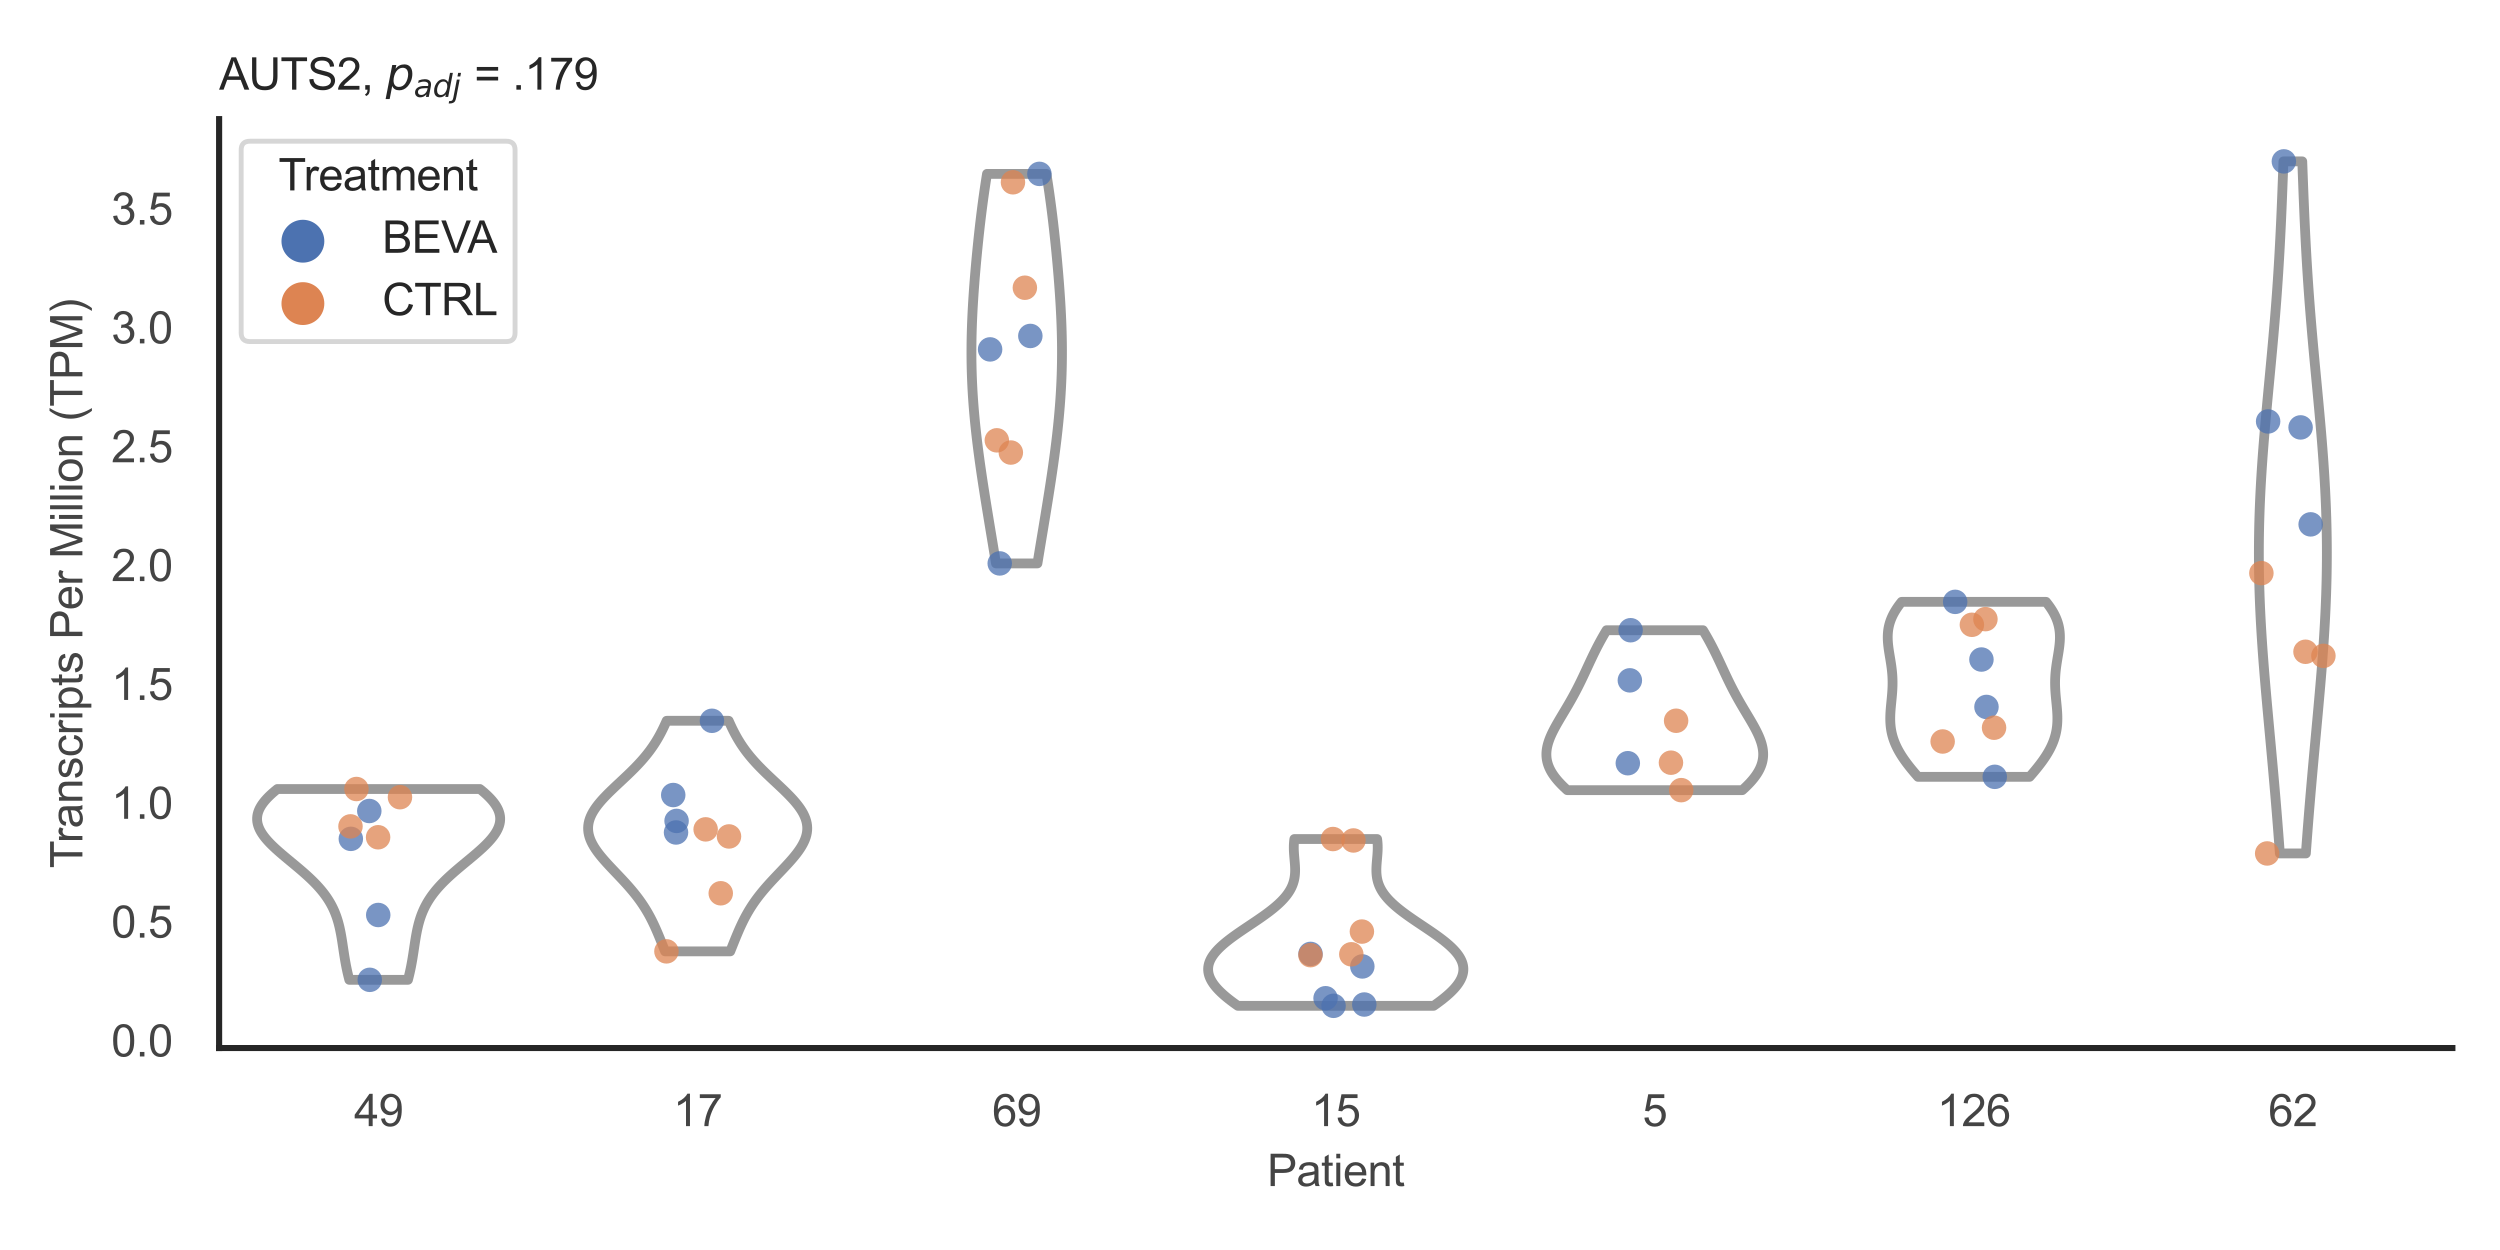 <?xml version="1.0" encoding="utf-8" standalone="no"?>
<!DOCTYPE svg PUBLIC "-//W3C//DTD SVG 1.1//EN"
  "http://www.w3.org/Graphics/SVG/1.1/DTD/svg11.dtd">
<svg xmlns:xlink="http://www.w3.org/1999/xlink" width="510.236pt" height="255.118pt" viewBox="0 0 510.236 255.118" xmlns="http://www.w3.org/2000/svg" version="1.1">
 <defs>
  <style type="text/css">*{stroke-linejoin: round; stroke-linecap: butt}</style>
 </defs>
 <g id="figure_1">
  <g id="patch_1">
   <path d="M 0 255.118 
L 510.236 255.118 
L 510.236 0 
L 0 0 
z
" style="fill: #ffffff"/>
  </g>
  <g id="axes_1">
   <g id="patch_2">
    <path d="M 44.72 213.898 
L 500.516 213.898 
L 500.516 24.32 
L 44.72 24.32 
z
" style="fill: #ffffff"/>
   </g>
   <g id="matplotlib.axis_1">
    <g id="xtick_1">
     <g id="text_1">
      <!-- 49 -->
      <g style="fill: #444444" transform="translate(72.272 229.84)scale(0.09 -0.09)">
       <defs>
        <path id="ArialMT-34" d="M 2069 0 
L 2069 1097 
L 81 1097 
L 81 1613 
L 2172 4581 
L 2631 4581 
L 2631 1613 
L 3250 1613 
L 3250 1097 
L 2631 1097 
L 2631 0 
L 2069 0 
z
M 2069 1613 
L 2069 3678 
L 634 1613 
L 2069 1613 
z
" transform="scale(0.016)"/>
        <path id="ArialMT-39" d="M 350 1059 
L 891 1109 
Q 959 728 1153 556 
Q 1347 384 1650 384 
Q 1909 384 2104 503 
Q 2300 622 2425 820 
Q 2550 1019 2634 1356 
Q 2719 1694 2719 2044 
Q 2719 2081 2716 2156 
Q 2547 1888 2255 1720 
Q 1963 1553 1622 1553 
Q 1053 1553 659 1965 
Q 266 2378 266 3053 
Q 266 3750 677 4175 
Q 1088 4600 1706 4600 
Q 2153 4600 2523 4359 
Q 2894 4119 3086 3673 
Q 3278 3228 3278 2384 
Q 3278 1506 3087 986 
Q 2897 466 2520 194 
Q 2144 -78 1638 -78 
Q 1100 -78 759 220 
Q 419 519 350 1059 
z
M 2653 3081 
Q 2653 3566 2395 3850 
Q 2138 4134 1775 4134 
Q 1400 4134 1122 3828 
Q 844 3522 844 3034 
Q 844 2597 1108 2323 
Q 1372 2050 1759 2050 
Q 2150 2050 2401 2323 
Q 2653 2597 2653 3081 
z
" transform="scale(0.016)"/>
       </defs>
       <use xlink:href="#ArialMT-34"/>
       <use xlink:href="#ArialMT-39" x="55.615"/>
      </g>
     </g>
    </g>
    <g id="xtick_2">
     <g id="text_2">
      <!-- 17 -->
      <g style="fill: #444444" transform="translate(137.386 229.84)scale(0.09 -0.09)">
       <defs>
        <path id="ArialMT-31" d="M 2384 0 
L 1822 0 
L 1822 3584 
Q 1619 3391 1289 3197 
Q 959 3003 697 2906 
L 697 3450 
Q 1169 3672 1522 3987 
Q 1875 4303 2022 4600 
L 2384 4600 
L 2384 0 
z
" transform="scale(0.016)"/>
        <path id="ArialMT-37" d="M 303 3981 
L 303 4522 
L 3269 4522 
L 3269 4084 
Q 2831 3619 2401 2847 
Q 1972 2075 1738 1259 
Q 1569 684 1522 0 
L 944 0 
Q 953 541 1156 1306 
Q 1359 2072 1739 2783 
Q 2119 3494 2547 3981 
L 303 3981 
z
" transform="scale(0.016)"/>
       </defs>
       <use xlink:href="#ArialMT-31"/>
       <use xlink:href="#ArialMT-37" x="55.615"/>
      </g>
     </g>
    </g>
    <g id="xtick_3">
     <g id="text_3">
      <!-- 69 -->
      <g style="fill: #444444" transform="translate(202.5 229.84)scale(0.09 -0.09)">
       <defs>
        <path id="ArialMT-36" d="M 3184 3459 
L 2625 3416 
Q 2550 3747 2413 3897 
Q 2184 4138 1850 4138 
Q 1581 4138 1378 3988 
Q 1113 3794 959 3422 
Q 806 3050 800 2363 
Q 1003 2672 1297 2822 
Q 1591 2972 1913 2972 
Q 2475 2972 2870 2558 
Q 3266 2144 3266 1488 
Q 3266 1056 3080 686 
Q 2894 316 2569 119 
Q 2244 -78 1831 -78 
Q 1128 -78 684 439 
Q 241 956 241 2144 
Q 241 3472 731 4075 
Q 1159 4600 1884 4600 
Q 2425 4600 2770 4297 
Q 3116 3994 3184 3459 
z
M 888 1484 
Q 888 1194 1011 928 
Q 1134 663 1356 523 
Q 1578 384 1822 384 
Q 2178 384 2434 671 
Q 2691 959 2691 1453 
Q 2691 1928 2437 2201 
Q 2184 2475 1800 2475 
Q 1419 2475 1153 2201 
Q 888 1928 888 1484 
z
" transform="scale(0.016)"/>
       </defs>
       <use xlink:href="#ArialMT-36"/>
       <use xlink:href="#ArialMT-39" x="55.615"/>
      </g>
     </g>
    </g>
    <g id="xtick_4">
     <g id="text_4">
      <!-- 15 -->
      <g style="fill: #444444" transform="translate(267.613 229.84)scale(0.09 -0.09)">
       <defs>
        <path id="ArialMT-35" d="M 266 1200 
L 856 1250 
Q 922 819 1161 601 
Q 1400 384 1738 384 
Q 2144 384 2425 690 
Q 2706 997 2706 1503 
Q 2706 1984 2436 2262 
Q 2166 2541 1728 2541 
Q 1456 2541 1237 2417 
Q 1019 2294 894 2097 
L 366 2166 
L 809 4519 
L 3088 4519 
L 3088 3981 
L 1259 3981 
L 1013 2750 
Q 1425 3038 1878 3038 
Q 2478 3038 2890 2622 
Q 3303 2206 3303 1553 
Q 3303 931 2941 478 
Q 2500 -78 1738 -78 
Q 1113 -78 717 272 
Q 322 622 266 1200 
z
" transform="scale(0.016)"/>
       </defs>
       <use xlink:href="#ArialMT-31"/>
       <use xlink:href="#ArialMT-35" x="55.615"/>
      </g>
     </g>
    </g>
    <g id="xtick_5">
     <g id="text_5">
      <!-- 5 -->
      <g style="fill: #444444" transform="translate(335.229 229.84)scale(0.09 -0.09)">
       <use xlink:href="#ArialMT-35"/>
      </g>
     </g>
    </g>
    <g id="xtick_6">
     <g id="text_6">
      <!-- 126 -->
      <g style="fill: #444444" transform="translate(395.338 229.84)scale(0.09 -0.09)">
       <defs>
        <path id="ArialMT-32" d="M 3222 541 
L 3222 0 
L 194 0 
Q 188 203 259 391 
Q 375 700 629 1000 
Q 884 1300 1366 1694 
Q 2113 2306 2375 2664 
Q 2638 3022 2638 3341 
Q 2638 3675 2398 3904 
Q 2159 4134 1775 4134 
Q 1369 4134 1125 3890 
Q 881 3647 878 3216 
L 300 3275 
Q 359 3922 746 4261 
Q 1134 4600 1788 4600 
Q 2447 4600 2831 4234 
Q 3216 3869 3216 3328 
Q 3216 3053 3103 2787 
Q 2991 2522 2730 2228 
Q 2469 1934 1863 1422 
Q 1356 997 1212 845 
Q 1069 694 975 541 
L 3222 541 
z
" transform="scale(0.016)"/>
       </defs>
       <use xlink:href="#ArialMT-31"/>
       <use xlink:href="#ArialMT-32" x="55.615"/>
       <use xlink:href="#ArialMT-36" x="111.23"/>
      </g>
     </g>
    </g>
    <g id="xtick_7">
     <g id="text_7">
      <!-- 62 -->
      <g style="fill: #444444" transform="translate(462.955 229.84)scale(0.09 -0.09)">
       <use xlink:href="#ArialMT-36"/>
       <use xlink:href="#ArialMT-32" x="55.615"/>
      </g>
     </g>
    </g>
    <g id="text_8">
     <!-- Patient -->
     <g style="fill: #444444" transform="translate(258.609 242.071)scale(0.09 -0.09)">
      <defs>
       <path id="ArialMT-50" d="M 494 0 
L 494 4581 
L 2222 4581 
Q 2678 4581 2919 4538 
Q 3256 4481 3484 4323 
Q 3713 4166 3852 3881 
Q 3991 3597 3991 3256 
Q 3991 2672 3619 2267 
Q 3247 1863 2275 1863 
L 1100 1863 
L 1100 0 
L 494 0 
z
M 1100 2403 
L 2284 2403 
Q 2872 2403 3119 2622 
Q 3366 2841 3366 3238 
Q 3366 3525 3220 3729 
Q 3075 3934 2838 4000 
Q 2684 4041 2272 4041 
L 1100 4041 
L 1100 2403 
z
" transform="scale(0.016)"/>
       <path id="ArialMT-61" d="M 2588 409 
Q 2275 144 1986 34 
Q 1697 -75 1366 -75 
Q 819 -75 525 192 
Q 231 459 231 875 
Q 231 1119 342 1320 
Q 453 1522 633 1644 
Q 813 1766 1038 1828 
Q 1203 1872 1538 1913 
Q 2219 1994 2541 2106 
Q 2544 2222 2544 2253 
Q 2544 2597 2384 2738 
Q 2169 2928 1744 2928 
Q 1347 2928 1158 2789 
Q 969 2650 878 2297 
L 328 2372 
Q 403 2725 575 2942 
Q 747 3159 1072 3276 
Q 1397 3394 1825 3394 
Q 2250 3394 2515 3294 
Q 2781 3194 2906 3042 
Q 3031 2891 3081 2659 
Q 3109 2516 3109 2141 
L 3109 1391 
Q 3109 606 3145 398 
Q 3181 191 3288 0 
L 2700 0 
Q 2613 175 2588 409 
z
M 2541 1666 
Q 2234 1541 1622 1453 
Q 1275 1403 1131 1340 
Q 988 1278 909 1158 
Q 831 1038 831 891 
Q 831 666 1001 516 
Q 1172 366 1500 366 
Q 1825 366 2078 508 
Q 2331 650 2450 897 
Q 2541 1088 2541 1459 
L 2541 1666 
z
" transform="scale(0.016)"/>
       <path id="ArialMT-74" d="M 1650 503 
L 1731 6 
Q 1494 -44 1306 -44 
Q 1000 -44 831 53 
Q 663 150 594 308 
Q 525 466 525 972 
L 525 2881 
L 113 2881 
L 113 3319 
L 525 3319 
L 525 4141 
L 1084 4478 
L 1084 3319 
L 1650 3319 
L 1650 2881 
L 1084 2881 
L 1084 941 
Q 1084 700 1114 631 
Q 1144 563 1211 522 
Q 1278 481 1403 481 
Q 1497 481 1650 503 
z
" transform="scale(0.016)"/>
       <path id="ArialMT-69" d="M 425 3934 
L 425 4581 
L 988 4581 
L 988 3934 
L 425 3934 
z
M 425 0 
L 425 3319 
L 988 3319 
L 988 0 
L 425 0 
z
" transform="scale(0.016)"/>
       <path id="ArialMT-65" d="M 2694 1069 
L 3275 997 
Q 3138 488 2766 206 
Q 2394 -75 1816 -75 
Q 1088 -75 661 373 
Q 234 822 234 1631 
Q 234 2469 665 2931 
Q 1097 3394 1784 3394 
Q 2450 3394 2872 2941 
Q 3294 2488 3294 1666 
Q 3294 1616 3291 1516 
L 816 1516 
Q 847 969 1125 678 
Q 1403 388 1819 388 
Q 2128 388 2347 550 
Q 2566 713 2694 1069 
z
M 847 1978 
L 2700 1978 
Q 2663 2397 2488 2606 
Q 2219 2931 1791 2931 
Q 1403 2931 1139 2672 
Q 875 2413 847 1978 
z
" transform="scale(0.016)"/>
       <path id="ArialMT-6e" d="M 422 0 
L 422 3319 
L 928 3319 
L 928 2847 
Q 1294 3394 1984 3394 
Q 2284 3394 2536 3286 
Q 2788 3178 2913 3003 
Q 3038 2828 3088 2588 
Q 3119 2431 3119 2041 
L 3119 0 
L 2556 0 
L 2556 2019 
Q 2556 2363 2490 2533 
Q 2425 2703 2258 2804 
Q 2091 2906 1866 2906 
Q 1506 2906 1245 2678 
Q 984 2450 984 1813 
L 984 0 
L 422 0 
z
" transform="scale(0.016)"/>
      </defs>
      <use xlink:href="#ArialMT-50"/>
      <use xlink:href="#ArialMT-61" x="66.699"/>
      <use xlink:href="#ArialMT-74" x="122.314"/>
      <use xlink:href="#ArialMT-69" x="150.098"/>
      <use xlink:href="#ArialMT-65" x="172.314"/>
      <use xlink:href="#ArialMT-6e" x="227.93"/>
      <use xlink:href="#ArialMT-74" x="283.545"/>
     </g>
    </g>
   </g>
   <g id="matplotlib.axis_2">
    <g id="ytick_1">
     <g id="text_9">
      <!-- 0.0 -->
      <g style="fill: #444444" transform="translate(22.71 215.62)scale(0.09 -0.09)">
       <defs>
        <path id="ArialMT-30" d="M 266 2259 
Q 266 3072 433 3567 
Q 600 4063 929 4331 
Q 1259 4600 1759 4600 
Q 2128 4600 2406 4451 
Q 2684 4303 2865 4023 
Q 3047 3744 3150 3342 
Q 3253 2941 3253 2259 
Q 3253 1453 3087 958 
Q 2922 463 2592 192 
Q 2263 -78 1759 -78 
Q 1097 -78 719 397 
Q 266 969 266 2259 
z
M 844 2259 
Q 844 1131 1108 757 
Q 1372 384 1759 384 
Q 2147 384 2411 759 
Q 2675 1134 2675 2259 
Q 2675 3391 2411 3762 
Q 2147 4134 1753 4134 
Q 1366 4134 1134 3806 
Q 844 3388 844 2259 
z
" transform="scale(0.016)"/>
        <path id="ArialMT-2e" d="M 581 0 
L 581 641 
L 1222 641 
L 1222 0 
L 581 0 
z
" transform="scale(0.016)"/>
       </defs>
       <use xlink:href="#ArialMT-30"/>
       <use xlink:href="#ArialMT-2e" x="55.615"/>
       <use xlink:href="#ArialMT-30" x="83.398"/>
      </g>
     </g>
    </g>
    <g id="ytick_2">
     <g id="text_10">
      <!-- 0.5 -->
      <g style="fill: #444444" transform="translate(22.71 191.364)scale(0.09 -0.09)">
       <use xlink:href="#ArialMT-30"/>
       <use xlink:href="#ArialMT-2e" x="55.615"/>
       <use xlink:href="#ArialMT-35" x="83.398"/>
      </g>
     </g>
    </g>
    <g id="ytick_3">
     <g id="text_11">
      <!-- 1.0 -->
      <g style="fill: #444444" transform="translate(22.71 167.108)scale(0.09 -0.09)">
       <use xlink:href="#ArialMT-31"/>
       <use xlink:href="#ArialMT-2e" x="55.615"/>
       <use xlink:href="#ArialMT-30" x="83.398"/>
      </g>
     </g>
    </g>
    <g id="ytick_4">
     <g id="text_12">
      <!-- 1.5 -->
      <g style="fill: #444444" transform="translate(22.71 142.852)scale(0.09 -0.09)">
       <use xlink:href="#ArialMT-31"/>
       <use xlink:href="#ArialMT-2e" x="55.615"/>
       <use xlink:href="#ArialMT-35" x="83.398"/>
      </g>
     </g>
    </g>
    <g id="ytick_5">
     <g id="text_13">
      <!-- 2.0 -->
      <g style="fill: #444444" transform="translate(22.71 118.596)scale(0.09 -0.09)">
       <use xlink:href="#ArialMT-32"/>
       <use xlink:href="#ArialMT-2e" x="55.615"/>
       <use xlink:href="#ArialMT-30" x="83.398"/>
      </g>
     </g>
    </g>
    <g id="ytick_6">
     <g id="text_14">
      <!-- 2.5 -->
      <g style="fill: #444444" transform="translate(22.71 94.34)scale(0.09 -0.09)">
       <use xlink:href="#ArialMT-32"/>
       <use xlink:href="#ArialMT-2e" x="55.615"/>
       <use xlink:href="#ArialMT-35" x="83.398"/>
      </g>
     </g>
    </g>
    <g id="ytick_7">
     <g id="text_15">
      <!-- 3.0 -->
      <g style="fill: #444444" transform="translate(22.71 70.084)scale(0.09 -0.09)">
       <defs>
        <path id="ArialMT-33" d="M 269 1209 
L 831 1284 
Q 928 806 1161 595 
Q 1394 384 1728 384 
Q 2125 384 2398 659 
Q 2672 934 2672 1341 
Q 2672 1728 2419 1979 
Q 2166 2231 1775 2231 
Q 1616 2231 1378 2169 
L 1441 2663 
Q 1497 2656 1531 2656 
Q 1891 2656 2178 2843 
Q 2466 3031 2466 3422 
Q 2466 3731 2256 3934 
Q 2047 4138 1716 4138 
Q 1388 4138 1169 3931 
Q 950 3725 888 3313 
L 325 3413 
Q 428 3978 793 4289 
Q 1159 4600 1703 4600 
Q 2078 4600 2393 4439 
Q 2709 4278 2876 4000 
Q 3044 3722 3044 3409 
Q 3044 3113 2884 2869 
Q 2725 2625 2413 2481 
Q 2819 2388 3044 2092 
Q 3269 1797 3269 1353 
Q 3269 753 2831 336 
Q 2394 -81 1725 -81 
Q 1122 -81 723 278 
Q 325 638 269 1209 
z
" transform="scale(0.016)"/>
       </defs>
       <use xlink:href="#ArialMT-33"/>
       <use xlink:href="#ArialMT-2e" x="55.615"/>
       <use xlink:href="#ArialMT-30" x="83.398"/>
      </g>
     </g>
    </g>
    <g id="ytick_8">
     <g id="text_16">
      <!-- 3.5 -->
      <g style="fill: #444444" transform="translate(22.71 45.828)scale(0.09 -0.09)">
       <use xlink:href="#ArialMT-33"/>
       <use xlink:href="#ArialMT-2e" x="55.615"/>
       <use xlink:href="#ArialMT-35" x="83.398"/>
      </g>
     </g>
    </g>
    <g id="text_17">
     <!-- Transcripts Per Million (TPM) -->
     <g style="fill: #444444" transform="translate(16.816 177.194)rotate(-90)scale(0.09 -0.09)">
      <defs>
       <path id="ArialMT-54" d="M 1659 0 
L 1659 4041 
L 150 4041 
L 150 4581 
L 3781 4581 
L 3781 4041 
L 2266 4041 
L 2266 0 
L 1659 0 
z
" transform="scale(0.016)"/>
       <path id="ArialMT-72" d="M 416 0 
L 416 3319 
L 922 3319 
L 922 2816 
Q 1116 3169 1280 3281 
Q 1444 3394 1641 3394 
Q 1925 3394 2219 3213 
L 2025 2691 
Q 1819 2813 1613 2813 
Q 1428 2813 1281 2702 
Q 1134 2591 1072 2394 
Q 978 2094 978 1738 
L 978 0 
L 416 0 
z
" transform="scale(0.016)"/>
       <path id="ArialMT-73" d="M 197 991 
L 753 1078 
Q 800 744 1014 566 
Q 1228 388 1613 388 
Q 2000 388 2187 545 
Q 2375 703 2375 916 
Q 2375 1106 2209 1216 
Q 2094 1291 1634 1406 
Q 1016 1563 777 1677 
Q 538 1791 414 1992 
Q 291 2194 291 2438 
Q 291 2659 392 2848 
Q 494 3038 669 3163 
Q 800 3259 1026 3326 
Q 1253 3394 1513 3394 
Q 1903 3394 2198 3281 
Q 2494 3169 2634 2976 
Q 2775 2784 2828 2463 
L 2278 2388 
Q 2241 2644 2061 2787 
Q 1881 2931 1553 2931 
Q 1166 2931 1000 2803 
Q 834 2675 834 2503 
Q 834 2394 903 2306 
Q 972 2216 1119 2156 
Q 1203 2125 1616 2013 
Q 2213 1853 2448 1751 
Q 2684 1650 2818 1456 
Q 2953 1263 2953 975 
Q 2953 694 2789 445 
Q 2625 197 2315 61 
Q 2006 -75 1616 -75 
Q 969 -75 630 194 
Q 291 463 197 991 
z
" transform="scale(0.016)"/>
       <path id="ArialMT-63" d="M 2588 1216 
L 3141 1144 
Q 3050 572 2676 248 
Q 2303 -75 1759 -75 
Q 1078 -75 664 370 
Q 250 816 250 1647 
Q 250 2184 428 2587 
Q 606 2991 970 3192 
Q 1334 3394 1763 3394 
Q 2303 3394 2647 3120 
Q 2991 2847 3088 2344 
L 2541 2259 
Q 2463 2594 2264 2762 
Q 2066 2931 1784 2931 
Q 1359 2931 1093 2626 
Q 828 2322 828 1663 
Q 828 994 1084 691 
Q 1341 388 1753 388 
Q 2084 388 2306 591 
Q 2528 794 2588 1216 
z
" transform="scale(0.016)"/>
       <path id="ArialMT-70" d="M 422 -1272 
L 422 3319 
L 934 3319 
L 934 2888 
Q 1116 3141 1344 3267 
Q 1572 3394 1897 3394 
Q 2322 3394 2647 3175 
Q 2972 2956 3137 2557 
Q 3303 2159 3303 1684 
Q 3303 1175 3120 767 
Q 2938 359 2589 142 
Q 2241 -75 1856 -75 
Q 1575 -75 1351 44 
Q 1128 163 984 344 
L 984 -1272 
L 422 -1272 
z
M 931 1641 
Q 931 1000 1190 694 
Q 1450 388 1819 388 
Q 2194 388 2461 705 
Q 2728 1022 2728 1688 
Q 2728 2322 2467 2637 
Q 2206 2953 1844 2953 
Q 1484 2953 1207 2617 
Q 931 2281 931 1641 
z
" transform="scale(0.016)"/>
       <path id="ArialMT-20" transform="scale(0.016)"/>
       <path id="ArialMT-4d" d="M 475 0 
L 475 4581 
L 1388 4581 
L 2472 1338 
Q 2622 884 2691 659 
Q 2769 909 2934 1394 
L 4031 4581 
L 4847 4581 
L 4847 0 
L 4263 0 
L 4263 3834 
L 2931 0 
L 2384 0 
L 1059 3900 
L 1059 0 
L 475 0 
z
" transform="scale(0.016)"/>
       <path id="ArialMT-6c" d="M 409 0 
L 409 4581 
L 972 4581 
L 972 0 
L 409 0 
z
" transform="scale(0.016)"/>
       <path id="ArialMT-6f" d="M 213 1659 
Q 213 2581 725 3025 
Q 1153 3394 1769 3394 
Q 2453 3394 2887 2945 
Q 3322 2497 3322 1706 
Q 3322 1066 3130 698 
Q 2938 331 2570 128 
Q 2203 -75 1769 -75 
Q 1072 -75 642 372 
Q 213 819 213 1659 
z
M 791 1659 
Q 791 1022 1069 705 
Q 1347 388 1769 388 
Q 2188 388 2466 706 
Q 2744 1025 2744 1678 
Q 2744 2294 2464 2611 
Q 2184 2928 1769 2928 
Q 1347 2928 1069 2612 
Q 791 2297 791 1659 
z
" transform="scale(0.016)"/>
       <path id="ArialMT-28" d="M 1497 -1347 
Q 1031 -759 709 28 
Q 388 816 388 1659 
Q 388 2403 628 3084 
Q 909 3875 1497 4659 
L 1900 4659 
Q 1522 4009 1400 3731 
Q 1209 3300 1100 2831 
Q 966 2247 966 1656 
Q 966 153 1900 -1347 
L 1497 -1347 
z
" transform="scale(0.016)"/>
       <path id="ArialMT-29" d="M 791 -1347 
L 388 -1347 
Q 1322 153 1322 1656 
Q 1322 2244 1188 2822 
Q 1081 3291 891 3722 
Q 769 4003 388 4659 
L 791 4659 
Q 1378 3875 1659 3084 
Q 1900 2403 1900 1659 
Q 1900 816 1576 28 
Q 1253 -759 791 -1347 
z
" transform="scale(0.016)"/>
      </defs>
      <use xlink:href="#ArialMT-54"/>
      <use xlink:href="#ArialMT-72" x="57.334"/>
      <use xlink:href="#ArialMT-61" x="90.635"/>
      <use xlink:href="#ArialMT-6e" x="146.25"/>
      <use xlink:href="#ArialMT-73" x="201.865"/>
      <use xlink:href="#ArialMT-63" x="251.865"/>
      <use xlink:href="#ArialMT-72" x="301.865"/>
      <use xlink:href="#ArialMT-69" x="335.166"/>
      <use xlink:href="#ArialMT-70" x="357.383"/>
      <use xlink:href="#ArialMT-74" x="412.998"/>
      <use xlink:href="#ArialMT-73" x="440.781"/>
      <use xlink:href="#ArialMT-20" x="490.781"/>
      <use xlink:href="#ArialMT-50" x="518.564"/>
      <use xlink:href="#ArialMT-65" x="585.264"/>
      <use xlink:href="#ArialMT-72" x="640.879"/>
      <use xlink:href="#ArialMT-20" x="674.18"/>
      <use xlink:href="#ArialMT-4d" x="701.963"/>
      <use xlink:href="#ArialMT-69" x="785.264"/>
      <use xlink:href="#ArialMT-6c" x="807.48"/>
      <use xlink:href="#ArialMT-6c" x="829.697"/>
      <use xlink:href="#ArialMT-69" x="851.914"/>
      <use xlink:href="#ArialMT-6f" x="874.131"/>
      <use xlink:href="#ArialMT-6e" x="929.746"/>
      <use xlink:href="#ArialMT-20" x="985.361"/>
      <use xlink:href="#ArialMT-28" x="1013.145"/>
      <use xlink:href="#ArialMT-54" x="1046.445"/>
      <use xlink:href="#ArialMT-50" x="1107.529"/>
      <use xlink:href="#ArialMT-4d" x="1174.229"/>
      <use xlink:href="#ArialMT-29" x="1257.529"/>
     </g>
    </g>
   </g>
   <g id="PolyCollection_1">
    <defs>
     <path id="m38a16a0276" d="M 83.263 -55.141 
L 71.291 -55.141 
L 71.188 -55.534 
L 71.089 -55.927 
L 70.995 -56.321 
L 70.904 -56.714 
L 70.818 -57.108 
L 70.735 -57.501 
L 70.656 -57.894 
L 70.581 -58.288 
L 70.509 -58.681 
L 70.439 -59.075 
L 70.373 -59.468 
L 70.308 -59.861 
L 70.246 -60.255 
L 70.185 -60.648 
L 70.125 -61.042 
L 70.066 -61.435 
L 70.007 -61.828 
L 69.948 -62.222 
L 69.889 -62.615 
L 69.828 -63.009 
L 69.765 -63.402 
L 69.7 -63.795 
L 69.631 -64.189 
L 69.56 -64.582 
L 69.483 -64.975 
L 69.402 -65.369 
L 69.316 -65.762 
L 69.223 -66.156 
L 69.123 -66.549 
L 69.016 -66.942 
L 68.9 -67.336 
L 68.776 -67.729 
L 68.641 -68.123 
L 68.496 -68.516 
L 68.341 -68.909 
L 68.173 -69.303 
L 67.993 -69.696 
L 67.8 -70.09 
L 67.594 -70.483 
L 67.373 -70.876 
L 67.138 -71.27 
L 66.889 -71.663 
L 66.624 -72.057 
L 66.343 -72.45 
L 66.047 -72.843 
L 65.736 -73.237 
L 65.408 -73.63 
L 65.066 -74.023 
L 64.708 -74.417 
L 64.335 -74.81 
L 63.948 -75.204 
L 63.547 -75.597 
L 63.133 -75.99 
L 62.707 -76.384 
L 62.27 -76.777 
L 61.824 -77.171 
L 61.368 -77.564 
L 60.906 -77.957 
L 60.437 -78.351 
L 59.965 -78.744 
L 59.49 -79.138 
L 59.015 -79.531 
L 58.541 -79.924 
L 58.071 -80.318 
L 57.606 -80.711 
L 57.149 -81.105 
L 56.701 -81.498 
L 56.265 -81.891 
L 55.843 -82.285 
L 55.437 -82.678 
L 55.049 -83.072 
L 54.682 -83.465 
L 54.336 -83.858 
L 54.015 -84.252 
L 53.72 -84.645 
L 53.453 -85.038 
L 53.214 -85.432 
L 53.007 -85.825 
L 52.832 -86.219 
L 52.69 -86.612 
L 52.582 -87.005 
L 52.51 -87.399 
L 52.473 -87.792 
L 52.473 -88.186 
L 52.509 -88.579 
L 52.582 -88.972 
L 52.692 -89.366 
L 52.839 -89.759 
L 53.021 -90.153 
L 53.239 -90.546 
L 53.491 -90.939 
L 53.777 -91.333 
L 54.095 -91.726 
L 54.445 -92.12 
L 54.824 -92.513 
L 55.232 -92.906 
L 55.666 -93.3 
L 56.125 -93.693 
L 56.607 -94.086 
L 97.947 -94.086 
L 97.947 -94.086 
L 98.429 -93.693 
L 98.888 -93.3 
L 99.322 -92.906 
L 99.73 -92.513 
L 100.109 -92.12 
L 100.459 -91.726 
L 100.777 -91.333 
L 101.063 -90.939 
L 101.315 -90.546 
L 101.533 -90.153 
L 101.715 -89.759 
L 101.861 -89.366 
L 101.971 -88.972 
L 102.044 -88.579 
L 102.081 -88.186 
L 102.081 -87.792 
L 102.044 -87.399 
L 101.972 -87.005 
L 101.864 -86.612 
L 101.722 -86.219 
L 101.547 -85.825 
L 101.339 -85.432 
L 101.101 -85.038 
L 100.834 -84.645 
L 100.539 -84.252 
L 100.217 -83.858 
L 99.872 -83.465 
L 99.504 -83.072 
L 99.117 -82.678 
L 98.711 -82.285 
L 98.289 -81.891 
L 97.853 -81.498 
L 97.405 -81.105 
L 96.948 -80.711 
L 96.483 -80.318 
L 96.012 -79.924 
L 95.539 -79.531 
L 95.063 -79.138 
L 94.589 -78.744 
L 94.116 -78.351 
L 93.648 -77.957 
L 93.186 -77.564 
L 92.73 -77.171 
L 92.283 -76.777 
L 91.847 -76.384 
L 91.421 -75.99 
L 91.007 -75.597 
L 90.606 -75.204 
L 90.219 -74.81 
L 89.846 -74.417 
L 89.488 -74.023 
L 89.145 -73.63 
L 88.818 -73.237 
L 88.507 -72.843 
L 88.211 -72.45 
L 87.93 -72.057 
L 87.665 -71.663 
L 87.415 -71.27 
L 87.18 -70.876 
L 86.96 -70.483 
L 86.754 -70.09 
L 86.561 -69.696 
L 86.381 -69.303 
L 86.213 -68.909 
L 86.057 -68.516 
L 85.912 -68.123 
L 85.778 -67.729 
L 85.653 -67.336 
L 85.538 -66.942 
L 85.43 -66.549 
L 85.331 -66.156 
L 85.238 -65.762 
L 85.151 -65.369 
L 85.07 -64.975 
L 84.994 -64.582 
L 84.922 -64.189 
L 84.854 -63.795 
L 84.789 -63.402 
L 84.726 -63.009 
L 84.665 -62.615 
L 84.605 -62.222 
L 84.546 -61.828 
L 84.488 -61.435 
L 84.429 -61.042 
L 84.369 -60.648 
L 84.308 -60.255 
L 84.246 -59.861 
L 84.181 -59.468 
L 84.115 -59.075 
L 84.045 -58.681 
L 83.973 -58.288 
L 83.898 -57.894 
L 83.819 -57.501 
L 83.736 -57.108 
L 83.649 -56.714 
L 83.559 -56.321 
L 83.464 -55.927 
L 83.366 -55.534 
L 83.263 -55.141 
z
" style="stroke: #999999; stroke-width: 2"/>
    </defs>
    <g clip-path="url(#p2eb43bbdcc)">
     <use xlink:href="#m38a16a0276" x="0" y="255.118" style="fill: #ffffff; stroke: #999999; stroke-width: 2"/>
    </g>
   </g>
   <g id="PolyCollection_2">
    <defs>
     <path id="mc9022302aa" d="M 149.041 -60.951 
L 135.74 -60.951 
L 135.55 -61.427 
L 135.361 -61.902 
L 135.171 -62.377 
L 134.98 -62.853 
L 134.788 -63.328 
L 134.594 -63.803 
L 134.397 -64.278 
L 134.197 -64.754 
L 133.992 -65.229 
L 133.782 -65.704 
L 133.566 -66.18 
L 133.342 -66.655 
L 133.111 -67.13 
L 132.87 -67.606 
L 132.62 -68.081 
L 132.36 -68.556 
L 132.087 -69.032 
L 131.803 -69.507 
L 131.506 -69.982 
L 131.196 -70.458 
L 130.873 -70.933 
L 130.536 -71.408 
L 130.185 -71.884 
L 129.82 -72.359 
L 129.442 -72.834 
L 129.051 -73.309 
L 128.648 -73.785 
L 128.234 -74.26 
L 127.809 -74.735 
L 127.375 -75.211 
L 126.934 -75.686 
L 126.487 -76.161 
L 126.037 -76.637 
L 125.584 -77.112 
L 125.132 -77.587 
L 124.683 -78.063 
L 124.24 -78.538 
L 123.804 -79.013 
L 123.379 -79.489 
L 122.968 -79.964 
L 122.573 -80.439 
L 122.197 -80.914 
L 121.844 -81.39 
L 121.514 -81.865 
L 121.212 -82.34 
L 120.94 -82.816 
L 120.7 -83.291 
L 120.493 -83.766 
L 120.323 -84.242 
L 120.19 -84.717 
L 120.096 -85.192 
L 120.042 -85.668 
L 120.028 -86.143 
L 120.055 -86.618 
L 120.123 -87.094 
L 120.232 -87.569 
L 120.382 -88.044 
L 120.57 -88.519 
L 120.796 -88.995 
L 121.059 -89.47 
L 121.357 -89.945 
L 121.687 -90.421 
L 122.047 -90.896 
L 122.435 -91.371 
L 122.848 -91.847 
L 123.284 -92.322 
L 123.739 -92.797 
L 124.21 -93.273 
L 124.695 -93.748 
L 125.19 -94.223 
L 125.692 -94.699 
L 126.199 -95.174 
L 126.708 -95.649 
L 127.216 -96.125 
L 127.721 -96.6 
L 128.22 -97.075 
L 128.711 -97.55 
L 129.192 -98.026 
L 129.662 -98.501 
L 130.12 -98.976 
L 130.563 -99.452 
L 130.992 -99.927 
L 131.405 -100.402 
L 131.802 -100.878 
L 132.183 -101.353 
L 132.548 -101.828 
L 132.896 -102.304 
L 133.229 -102.779 
L 133.546 -103.254 
L 133.849 -103.73 
L 134.137 -104.205 
L 134.413 -104.68 
L 134.676 -105.155 
L 134.928 -105.631 
L 135.17 -106.106 
L 135.403 -106.581 
L 135.628 -107.057 
L 135.846 -107.532 
L 136.057 -108.007 
L 148.724 -108.007 
L 148.724 -108.007 
L 148.936 -107.532 
L 149.153 -107.057 
L 149.378 -106.581 
L 149.611 -106.106 
L 149.853 -105.631 
L 150.105 -105.155 
L 150.368 -104.68 
L 150.644 -104.205 
L 150.933 -103.73 
L 151.235 -103.254 
L 151.553 -102.779 
L 151.885 -102.304 
L 152.233 -101.828 
L 152.598 -101.353 
L 152.979 -100.878 
L 153.376 -100.402 
L 153.789 -99.927 
L 154.218 -99.452 
L 154.661 -98.976 
L 155.119 -98.501 
L 155.589 -98.026 
L 156.07 -97.55 
L 156.562 -97.075 
L 157.061 -96.6 
L 157.565 -96.125 
L 158.073 -95.649 
L 158.582 -95.174 
L 159.089 -94.699 
L 159.591 -94.223 
L 160.087 -93.748 
L 160.571 -93.273 
L 161.042 -92.797 
L 161.497 -92.322 
L 161.933 -91.847 
L 162.346 -91.371 
L 162.734 -90.896 
L 163.094 -90.421 
L 163.425 -89.945 
L 163.722 -89.47 
L 163.985 -88.995 
L 164.211 -88.519 
L 164.4 -88.044 
L 164.549 -87.569 
L 164.658 -87.094 
L 164.726 -86.618 
L 164.753 -86.143 
L 164.74 -85.668 
L 164.685 -85.192 
L 164.591 -84.717 
L 164.458 -84.242 
L 164.288 -83.766 
L 164.081 -83.291 
L 163.841 -82.816 
L 163.569 -82.34 
L 163.267 -81.865 
L 162.938 -81.39 
L 162.584 -80.914 
L 162.208 -80.439 
L 161.813 -79.964 
L 161.402 -79.489 
L 160.977 -79.013 
L 160.542 -78.538 
L 160.098 -78.063 
L 159.649 -77.587 
L 159.197 -77.112 
L 158.744 -76.637 
L 158.294 -76.161 
L 157.847 -75.686 
L 157.406 -75.211 
L 156.972 -74.735 
L 156.547 -74.26 
L 156.133 -73.785 
L 155.73 -73.309 
L 155.339 -72.834 
L 154.961 -72.359 
L 154.596 -71.884 
L 154.245 -71.408 
L 153.908 -70.933 
L 153.585 -70.458 
L 153.275 -69.982 
L 152.978 -69.507 
L 152.694 -69.032 
L 152.422 -68.556 
L 152.161 -68.081 
L 151.911 -67.606 
L 151.67 -67.13 
L 151.439 -66.655 
L 151.216 -66.18 
L 150.999 -65.704 
L 150.789 -65.229 
L 150.584 -64.754 
L 150.384 -64.278 
L 150.187 -63.803 
L 149.993 -63.328 
L 149.801 -62.853 
L 149.61 -62.377 
L 149.421 -61.902 
L 149.231 -61.427 
L 149.041 -60.951 
z
" style="stroke: #999999; stroke-width: 2"/>
    </defs>
    <g clip-path="url(#p2eb43bbdcc)">
     <use xlink:href="#mc9022302aa" x="0" y="255.118" style="fill: #ffffff; stroke: #999999; stroke-width: 2"/>
    </g>
   </g>
   <g id="PolyCollection_3">
    <defs>
     <path id="mc0987996f8" d="M 211.736 -140.128 
L 203.272 -140.128 
L 203.141 -140.931 
L 203.009 -141.734 
L 202.877 -142.537 
L 202.744 -143.34 
L 202.612 -144.143 
L 202.478 -144.946 
L 202.345 -145.749 
L 202.212 -146.552 
L 202.079 -147.355 
L 201.946 -148.159 
L 201.814 -148.962 
L 201.682 -149.765 
L 201.551 -150.568 
L 201.42 -151.371 
L 201.29 -152.174 
L 201.161 -152.977 
L 201.033 -153.78 
L 200.906 -154.583 
L 200.781 -155.386 
L 200.656 -156.189 
L 200.534 -156.992 
L 200.413 -157.795 
L 200.294 -158.598 
L 200.178 -159.401 
L 200.063 -160.204 
L 199.951 -161.007 
L 199.841 -161.81 
L 199.733 -162.613 
L 199.629 -163.417 
L 199.527 -164.22 
L 199.429 -165.023 
L 199.333 -165.826 
L 199.241 -166.629 
L 199.153 -167.432 
L 199.068 -168.235 
L 198.986 -169.038 
L 198.909 -169.841 
L 198.836 -170.644 
L 198.766 -171.447 
L 198.701 -172.25 
L 198.64 -173.053 
L 198.584 -173.856 
L 198.531 -174.659 
L 198.484 -175.462 
L 198.441 -176.265 
L 198.403 -177.068 
L 198.369 -177.872 
L 198.34 -178.675 
L 198.316 -179.478 
L 198.296 -180.281 
L 198.281 -181.084 
L 198.271 -181.887 
L 198.266 -182.69 
L 198.265 -183.493 
L 198.269 -184.296 
L 198.277 -185.099 
L 198.289 -185.902 
L 198.306 -186.705 
L 198.327 -187.508 
L 198.352 -188.311 
L 198.381 -189.114 
L 198.414 -189.917 
L 198.45 -190.72 
L 198.49 -191.523 
L 198.533 -192.327 
L 198.579 -193.13 
L 198.629 -193.933 
L 198.681 -194.736 
L 198.736 -195.539 
L 198.793 -196.342 
L 198.854 -197.145 
L 198.916 -197.948 
L 198.981 -198.751 
L 199.048 -199.554 
L 199.117 -200.357 
L 199.188 -201.16 
L 199.261 -201.963 
L 199.336 -202.766 
L 199.413 -203.569 
L 199.492 -204.372 
L 199.573 -205.175 
L 199.656 -205.978 
L 199.74 -206.781 
L 199.828 -207.585 
L 199.917 -208.388 
L 200.008 -209.191 
L 200.102 -209.994 
L 200.198 -210.797 
L 200.297 -211.6 
L 200.399 -212.403 
L 200.503 -213.206 
L 200.61 -214.009 
L 200.719 -214.812 
L 200.832 -215.615 
L 200.948 -216.418 
L 201.067 -217.221 
L 201.188 -218.024 
L 201.313 -218.827 
L 201.441 -219.63 
L 213.568 -219.63 
L 213.568 -219.63 
L 213.696 -218.827 
L 213.82 -218.024 
L 213.942 -217.221 
L 214.061 -216.418 
L 214.177 -215.615 
L 214.289 -214.812 
L 214.399 -214.009 
L 214.506 -213.206 
L 214.61 -212.403 
L 214.712 -211.6 
L 214.81 -210.797 
L 214.907 -209.994 
L 215 -209.191 
L 215.092 -208.388 
L 215.181 -207.585 
L 215.268 -206.781 
L 215.353 -205.978 
L 215.436 -205.175 
L 215.517 -204.372 
L 215.596 -203.569 
L 215.673 -202.766 
L 215.748 -201.963 
L 215.821 -201.16 
L 215.892 -200.357 
L 215.961 -199.554 
L 216.028 -198.751 
L 216.093 -197.948 
L 216.155 -197.145 
L 216.215 -196.342 
L 216.273 -195.539 
L 216.328 -194.736 
L 216.38 -193.933 
L 216.43 -193.13 
L 216.476 -192.327 
L 216.519 -191.523 
L 216.559 -190.72 
L 216.595 -189.917 
L 216.628 -189.114 
L 216.657 -188.311 
L 216.682 -187.508 
L 216.703 -186.705 
L 216.719 -185.902 
L 216.732 -185.099 
L 216.74 -184.296 
L 216.744 -183.493 
L 216.743 -182.69 
L 216.737 -181.887 
L 216.727 -181.084 
L 216.712 -180.281 
L 216.693 -179.478 
L 216.669 -178.675 
L 216.64 -177.872 
L 216.606 -177.068 
L 216.568 -176.265 
L 216.525 -175.462 
L 216.477 -174.659 
L 216.425 -173.856 
L 216.369 -173.053 
L 216.308 -172.25 
L 216.243 -171.447 
L 216.173 -170.644 
L 216.1 -169.841 
L 216.022 -169.038 
L 215.941 -168.235 
L 215.856 -167.432 
L 215.767 -166.629 
L 215.675 -165.826 
L 215.58 -165.023 
L 215.481 -164.22 
L 215.38 -163.417 
L 215.275 -162.613 
L 215.168 -161.81 
L 215.058 -161.007 
L 214.946 -160.204 
L 214.831 -159.401 
L 214.714 -158.598 
L 214.595 -157.795 
L 214.475 -156.992 
L 214.352 -156.189 
L 214.228 -155.386 
L 214.103 -154.583 
L 213.976 -153.78 
L 213.848 -152.977 
L 213.719 -152.174 
L 213.589 -151.371 
L 213.458 -150.568 
L 213.327 -149.765 
L 213.195 -148.962 
L 213.062 -148.159 
L 212.93 -147.355 
L 212.797 -146.552 
L 212.663 -145.749 
L 212.53 -144.946 
L 212.397 -144.143 
L 212.264 -143.34 
L 212.132 -142.537 
L 211.999 -141.734 
L 211.868 -140.931 
L 211.736 -140.128 
z
" style="stroke: #999999; stroke-width: 2"/>
    </defs>
    <g clip-path="url(#p2eb43bbdcc)">
     <use xlink:href="#mc0987996f8" x="0" y="255.118" style="fill: #ffffff; stroke: #999999; stroke-width: 2"/>
    </g>
   </g>
   <g id="PolyCollection_4">
    <defs>
     <path id="m0f88b471a8" d="M 292.599 -49.837 
L 252.637 -49.837 
L 252.151 -50.181 
L 251.678 -50.525 
L 251.219 -50.869 
L 250.776 -51.212 
L 250.349 -51.556 
L 249.94 -51.9 
L 249.55 -52.244 
L 249.179 -52.588 
L 248.83 -52.932 
L 248.502 -53.275 
L 248.197 -53.619 
L 247.916 -53.963 
L 247.66 -54.307 
L 247.429 -54.651 
L 247.224 -54.995 
L 247.046 -55.338 
L 246.896 -55.682 
L 246.773 -56.026 
L 246.679 -56.37 
L 246.615 -56.714 
L 246.579 -57.058 
L 246.573 -57.401 
L 246.596 -57.745 
L 246.649 -58.089 
L 246.732 -58.433 
L 246.845 -58.777 
L 246.986 -59.12 
L 247.157 -59.464 
L 247.356 -59.808 
L 247.583 -60.152 
L 247.837 -60.496 
L 248.118 -60.84 
L 248.424 -61.183 
L 248.754 -61.527 
L 249.108 -61.871 
L 249.484 -62.215 
L 249.881 -62.559 
L 250.297 -62.903 
L 250.731 -63.246 
L 251.18 -63.59 
L 251.645 -63.934 
L 252.122 -64.278 
L 252.61 -64.622 
L 253.107 -64.965 
L 253.611 -65.309 
L 254.121 -65.653 
L 254.633 -65.997 
L 255.147 -66.341 
L 255.661 -66.685 
L 256.171 -67.028 
L 256.678 -67.372 
L 257.178 -67.716 
L 257.669 -68.06 
L 258.152 -68.404 
L 258.622 -68.748 
L 259.08 -69.091 
L 259.523 -69.435 
L 259.951 -69.779 
L 260.361 -70.123 
L 260.753 -70.467 
L 261.127 -70.81 
L 261.48 -71.154 
L 261.812 -71.498 
L 262.124 -71.842 
L 262.414 -72.186 
L 262.682 -72.53 
L 262.927 -72.873 
L 263.151 -73.217 
L 263.354 -73.561 
L 263.535 -73.905 
L 263.694 -74.249 
L 263.834 -74.593 
L 263.954 -74.936 
L 264.054 -75.28 
L 264.138 -75.624 
L 264.204 -75.968 
L 264.254 -76.312 
L 264.29 -76.655 
L 264.313 -76.999 
L 264.325 -77.343 
L 264.326 -77.687 
L 264.317 -78.031 
L 264.302 -78.375 
L 264.281 -78.718 
L 264.255 -79.062 
L 264.226 -79.406 
L 264.195 -79.75 
L 264.165 -80.094 
L 264.136 -80.438 
L 264.11 -80.781 
L 264.087 -81.125 
L 264.069 -81.469 
L 264.058 -81.813 
L 264.054 -82.157 
L 264.058 -82.501 
L 264.071 -82.844 
L 264.094 -83.188 
L 264.127 -83.532 
L 264.171 -83.876 
L 281.065 -83.876 
L 281.065 -83.876 
L 281.109 -83.532 
L 281.142 -83.188 
L 281.165 -82.844 
L 281.178 -82.501 
L 281.182 -82.157 
L 281.178 -81.813 
L 281.167 -81.469 
L 281.149 -81.125 
L 281.127 -80.781 
L 281.1 -80.438 
L 281.071 -80.094 
L 281.041 -79.75 
L 281.01 -79.406 
L 280.982 -79.062 
L 280.956 -78.718 
L 280.934 -78.375 
L 280.919 -78.031 
L 280.911 -77.687 
L 280.912 -77.343 
L 280.923 -76.999 
L 280.946 -76.655 
L 280.982 -76.312 
L 281.032 -75.968 
L 281.099 -75.624 
L 281.182 -75.28 
L 281.283 -74.936 
L 281.402 -74.593 
L 281.542 -74.249 
L 281.702 -73.905 
L 281.882 -73.561 
L 282.085 -73.217 
L 282.309 -72.873 
L 282.555 -72.53 
L 282.823 -72.186 
L 283.112 -71.842 
L 283.424 -71.498 
L 283.756 -71.154 
L 284.11 -70.81 
L 284.483 -70.467 
L 284.875 -70.123 
L 285.286 -69.779 
L 285.713 -69.435 
L 286.156 -69.091 
L 286.614 -68.748 
L 287.085 -68.404 
L 287.567 -68.06 
L 288.059 -67.716 
L 288.559 -67.372 
L 289.065 -67.028 
L 289.576 -66.685 
L 290.089 -66.341 
L 290.603 -65.997 
L 291.116 -65.653 
L 291.625 -65.309 
L 292.129 -64.965 
L 292.626 -64.622 
L 293.114 -64.278 
L 293.591 -63.934 
L 294.056 -63.59 
L 294.506 -63.246 
L 294.939 -62.903 
L 295.355 -62.559 
L 295.752 -62.215 
L 296.128 -61.871 
L 296.482 -61.527 
L 296.813 -61.183 
L 297.119 -60.84 
L 297.399 -60.496 
L 297.653 -60.152 
L 297.88 -59.808 
L 298.079 -59.464 
L 298.25 -59.12 
L 298.392 -58.777 
L 298.504 -58.433 
L 298.587 -58.089 
L 298.64 -57.745 
L 298.664 -57.401 
L 298.657 -57.058 
L 298.622 -56.714 
L 298.557 -56.37 
L 298.463 -56.026 
L 298.34 -55.682 
L 298.19 -55.338 
L 298.012 -54.995 
L 297.807 -54.651 
L 297.576 -54.307 
L 297.32 -53.963 
L 297.039 -53.619 
L 296.734 -53.275 
L 296.407 -52.932 
L 296.057 -52.588 
L 295.687 -52.244 
L 295.296 -51.9 
L 294.887 -51.556 
L 294.461 -51.212 
L 294.017 -50.869 
L 293.558 -50.525 
L 293.085 -50.181 
L 292.599 -49.837 
z
" style="stroke: #999999; stroke-width: 2"/>
    </defs>
    <g clip-path="url(#p2eb43bbdcc)">
     <use xlink:href="#m0f88b471a8" x="0" y="255.118" style="fill: #ffffff; stroke: #999999; stroke-width: 2"/>
    </g>
   </g>
   <g id="PolyCollection_5">
    <defs>
     <path id="m93b73663d3" d="M 355.597 -93.854 
L 319.867 -93.854 
L 319.505 -94.184 
L 319.156 -94.513 
L 318.82 -94.843 
L 318.499 -95.173 
L 318.192 -95.502 
L 317.9 -95.832 
L 317.625 -96.162 
L 317.366 -96.491 
L 317.125 -96.821 
L 316.9 -97.151 
L 316.693 -97.48 
L 316.505 -97.81 
L 316.334 -98.14 
L 316.182 -98.469 
L 316.047 -98.799 
L 315.931 -99.129 
L 315.834 -99.458 
L 315.754 -99.788 
L 315.692 -100.118 
L 315.647 -100.448 
L 315.62 -100.777 
L 315.609 -101.107 
L 315.614 -101.437 
L 315.635 -101.766 
L 315.672 -102.096 
L 315.722 -102.426 
L 315.787 -102.755 
L 315.865 -103.085 
L 315.956 -103.415 
L 316.059 -103.744 
L 316.173 -104.074 
L 316.297 -104.404 
L 316.431 -104.733 
L 316.574 -105.063 
L 316.725 -105.393 
L 316.884 -105.722 
L 317.05 -106.052 
L 317.221 -106.382 
L 317.398 -106.711 
L 317.579 -107.041 
L 317.765 -107.371 
L 317.954 -107.701 
L 318.145 -108.03 
L 318.339 -108.36 
L 318.534 -108.69 
L 318.731 -109.019 
L 318.928 -109.349 
L 319.125 -109.679 
L 319.322 -110.008 
L 319.518 -110.338 
L 319.714 -110.668 
L 319.908 -110.997 
L 320.101 -111.327 
L 320.292 -111.657 
L 320.481 -111.986 
L 320.668 -112.316 
L 320.853 -112.646 
L 321.035 -112.975 
L 321.215 -113.305 
L 321.393 -113.635 
L 321.568 -113.964 
L 321.741 -114.294 
L 321.912 -114.624 
L 322.08 -114.954 
L 322.246 -115.283 
L 322.41 -115.613 
L 322.572 -115.943 
L 322.733 -116.272 
L 322.891 -116.602 
L 323.049 -116.932 
L 323.205 -117.261 
L 323.36 -117.591 
L 323.514 -117.921 
L 323.667 -118.25 
L 323.82 -118.58 
L 323.973 -118.91 
L 324.126 -119.239 
L 324.279 -119.569 
L 324.432 -119.899 
L 324.587 -120.228 
L 324.742 -120.558 
L 324.898 -120.888 
L 325.056 -121.218 
L 325.215 -121.547 
L 325.376 -121.877 
L 325.539 -122.207 
L 325.704 -122.536 
L 325.871 -122.866 
L 326.041 -123.196 
L 326.213 -123.525 
L 326.388 -123.855 
L 326.566 -124.185 
L 326.746 -124.514 
L 326.929 -124.844 
L 327.115 -125.174 
L 327.304 -125.503 
L 327.496 -125.833 
L 327.691 -126.163 
L 327.889 -126.492 
L 347.575 -126.492 
L 347.575 -126.492 
L 347.773 -126.163 
L 347.967 -125.833 
L 348.159 -125.503 
L 348.348 -125.174 
L 348.534 -124.844 
L 348.718 -124.514 
L 348.898 -124.185 
L 349.076 -123.855 
L 349.25 -123.525 
L 349.423 -123.196 
L 349.592 -122.866 
L 349.76 -122.536 
L 349.925 -122.207 
L 350.088 -121.877 
L 350.249 -121.547 
L 350.408 -121.218 
L 350.566 -120.888 
L 350.722 -120.558 
L 350.877 -120.228 
L 351.031 -119.899 
L 351.185 -119.569 
L 351.338 -119.239 
L 351.491 -118.91 
L 351.644 -118.58 
L 351.797 -118.25 
L 351.95 -117.921 
L 352.104 -117.591 
L 352.259 -117.261 
L 352.415 -116.932 
L 352.572 -116.602 
L 352.731 -116.272 
L 352.891 -115.943 
L 353.053 -115.613 
L 353.218 -115.283 
L 353.384 -114.954 
L 353.552 -114.624 
L 353.723 -114.294 
L 353.896 -113.964 
L 354.071 -113.635 
L 354.249 -113.305 
L 354.429 -112.975 
L 354.611 -112.646 
L 354.796 -112.316 
L 354.983 -111.986 
L 355.172 -111.657 
L 355.363 -111.327 
L 355.556 -110.997 
L 355.75 -110.668 
L 355.945 -110.338 
L 356.142 -110.008 
L 356.339 -109.679 
L 356.536 -109.349 
L 356.733 -109.019 
L 356.93 -108.69 
L 357.125 -108.36 
L 357.319 -108.03 
L 357.51 -107.701 
L 357.699 -107.371 
L 357.884 -107.041 
L 358.066 -106.711 
L 358.243 -106.382 
L 358.414 -106.052 
L 358.58 -105.722 
L 358.738 -105.393 
L 358.89 -105.063 
L 359.033 -104.733 
L 359.167 -104.404 
L 359.291 -104.074 
L 359.405 -103.744 
L 359.508 -103.415 
L 359.598 -103.085 
L 359.676 -102.755 
L 359.741 -102.426 
L 359.792 -102.096 
L 359.828 -101.766 
L 359.85 -101.437 
L 359.855 -101.107 
L 359.844 -100.777 
L 359.817 -100.448 
L 359.772 -100.118 
L 359.71 -99.788 
L 359.63 -99.458 
L 359.532 -99.129 
L 359.416 -98.799 
L 359.282 -98.469 
L 359.13 -98.14 
L 358.959 -97.81 
L 358.77 -97.48 
L 358.564 -97.151 
L 358.339 -96.821 
L 358.097 -96.491 
L 357.839 -96.162 
L 357.563 -95.832 
L 357.272 -95.502 
L 356.965 -95.173 
L 356.643 -94.843 
L 356.308 -94.513 
L 355.959 -94.184 
L 355.597 -93.854 
z
" style="stroke: #999999; stroke-width: 2"/>
    </defs>
    <g clip-path="url(#p2eb43bbdcc)">
     <use xlink:href="#m93b73663d3" x="0" y="255.118" style="fill: #ffffff; stroke: #999999; stroke-width: 2"/>
    </g>
   </g>
   <g id="PolyCollection_6">
    <defs>
     <path id="m9d5eabd454" d="M 414.236 -96.572 
L 391.455 -96.572 
L 391.141 -96.933 
L 390.832 -97.293 
L 390.527 -97.654 
L 390.227 -98.015 
L 389.933 -98.375 
L 389.646 -98.736 
L 389.366 -99.097 
L 389.094 -99.458 
L 388.83 -99.818 
L 388.576 -100.179 
L 388.33 -100.54 
L 388.095 -100.9 
L 387.87 -101.261 
L 387.656 -101.622 
L 387.453 -101.983 
L 387.261 -102.343 
L 387.082 -102.704 
L 386.914 -103.065 
L 386.758 -103.425 
L 386.614 -103.786 
L 386.483 -104.147 
L 386.363 -104.508 
L 386.256 -104.868 
L 386.161 -105.229 
L 386.077 -105.59 
L 386.005 -105.95 
L 385.944 -106.311 
L 385.894 -106.672 
L 385.855 -107.033 
L 385.825 -107.393 
L 385.804 -107.754 
L 385.792 -108.115 
L 385.788 -108.475 
L 385.792 -108.836 
L 385.802 -109.197 
L 385.818 -109.558 
L 385.84 -109.918 
L 385.866 -110.279 
L 385.895 -110.64 
L 385.927 -111 
L 385.961 -111.361 
L 385.997 -111.722 
L 386.032 -112.083 
L 386.068 -112.443 
L 386.102 -112.804 
L 386.134 -113.165 
L 386.164 -113.525 
L 386.191 -113.886 
L 386.214 -114.247 
L 386.233 -114.608 
L 386.248 -114.968 
L 386.257 -115.329 
L 386.261 -115.69 
L 386.26 -116.05 
L 386.252 -116.411 
L 386.239 -116.772 
L 386.221 -117.133 
L 386.196 -117.493 
L 386.166 -117.854 
L 386.13 -118.215 
L 386.09 -118.575 
L 386.045 -118.936 
L 385.996 -119.297 
L 385.943 -119.658 
L 385.887 -120.018 
L 385.83 -120.379 
L 385.77 -120.74 
L 385.71 -121.1 
L 385.651 -121.461 
L 385.592 -121.822 
L 385.535 -122.183 
L 385.482 -122.543 
L 385.432 -122.904 
L 385.388 -123.265 
L 385.349 -123.625 
L 385.317 -123.986 
L 385.293 -124.347 
L 385.279 -124.708 
L 385.273 -125.068 
L 385.279 -125.429 
L 385.296 -125.79 
L 385.325 -126.15 
L 385.367 -126.511 
L 385.423 -126.872 
L 385.494 -127.233 
L 385.579 -127.593 
L 385.679 -127.954 
L 385.795 -128.315 
L 385.926 -128.675 
L 386.074 -129.036 
L 386.238 -129.397 
L 386.417 -129.758 
L 386.613 -130.118 
L 386.825 -130.479 
L 387.052 -130.84 
L 387.294 -131.2 
L 387.55 -131.561 
L 387.821 -131.922 
L 388.106 -132.283 
L 417.585 -132.283 
L 417.585 -132.283 
L 417.87 -131.922 
L 418.141 -131.561 
L 418.398 -131.2 
L 418.64 -130.84 
L 418.867 -130.479 
L 419.078 -130.118 
L 419.274 -129.758 
L 419.454 -129.397 
L 419.617 -129.036 
L 419.765 -128.675 
L 419.896 -128.315 
L 420.012 -127.954 
L 420.113 -127.593 
L 420.198 -127.233 
L 420.268 -126.872 
L 420.324 -126.511 
L 420.366 -126.15 
L 420.395 -125.79 
L 420.412 -125.429 
L 420.418 -125.068 
L 420.413 -124.708 
L 420.398 -124.347 
L 420.374 -123.986 
L 420.342 -123.625 
L 420.303 -123.265 
L 420.259 -122.904 
L 420.209 -122.543 
L 420.156 -122.183 
L 420.099 -121.822 
L 420.041 -121.461 
L 419.981 -121.1 
L 419.921 -120.74 
L 419.862 -120.379 
L 419.804 -120.018 
L 419.748 -119.658 
L 419.696 -119.297 
L 419.646 -118.936 
L 419.601 -118.575 
L 419.561 -118.215 
L 419.525 -117.854 
L 419.495 -117.493 
L 419.471 -117.133 
L 419.452 -116.772 
L 419.439 -116.411 
L 419.432 -116.05 
L 419.43 -115.69 
L 419.434 -115.329 
L 419.443 -114.968 
L 419.458 -114.608 
L 419.477 -114.247 
L 419.5 -113.886 
L 419.527 -113.525 
L 419.557 -113.165 
L 419.589 -112.804 
L 419.624 -112.443 
L 419.659 -112.083 
L 419.695 -111.722 
L 419.73 -111.361 
L 419.764 -111 
L 419.796 -110.64 
L 419.826 -110.279 
L 419.851 -109.918 
L 419.873 -109.558 
L 419.889 -109.197 
L 419.899 -108.836 
L 419.903 -108.475 
L 419.899 -108.115 
L 419.887 -107.754 
L 419.867 -107.393 
L 419.837 -107.033 
L 419.797 -106.672 
L 419.747 -106.311 
L 419.686 -105.95 
L 419.614 -105.59 
L 419.53 -105.229 
L 419.435 -104.868 
L 419.328 -104.508 
L 419.209 -104.147 
L 419.077 -103.786 
L 418.933 -103.425 
L 418.778 -103.065 
L 418.61 -102.704 
L 418.43 -102.343 
L 418.238 -101.983 
L 418.035 -101.622 
L 417.821 -101.261 
L 417.596 -100.9 
L 417.361 -100.54 
L 417.115 -100.179 
L 416.861 -99.818 
L 416.597 -99.458 
L 416.325 -99.097 
L 416.045 -98.736 
L 415.758 -98.375 
L 415.464 -98.015 
L 415.165 -97.654 
L 414.86 -97.293 
L 414.55 -96.933 
L 414.236 -96.572 
z
" style="stroke: #999999; stroke-width: 2"/>
    </defs>
    <g clip-path="url(#p2eb43bbdcc)">
     <use xlink:href="#m9d5eabd454" x="0" y="255.118" style="fill: #ffffff; stroke: #999999; stroke-width: 2"/>
    </g>
   </g>
   <g id="PolyCollection_7">
    <defs>
     <path id="m000b6431d1" d="M 470.614 -80.933 
L 465.305 -80.933 
L 465.2 -82.36 
L 465.093 -83.787 
L 464.984 -85.213 
L 464.873 -86.64 
L 464.759 -88.067 
L 464.644 -89.494 
L 464.526 -90.92 
L 464.407 -92.347 
L 464.285 -93.774 
L 464.161 -95.201 
L 464.036 -96.627 
L 463.909 -98.054 
L 463.781 -99.481 
L 463.651 -100.908 
L 463.521 -102.334 
L 463.39 -103.761 
L 463.258 -105.188 
L 463.127 -106.615 
L 462.995 -108.041 
L 462.865 -109.468 
L 462.735 -110.895 
L 462.607 -112.322 
L 462.481 -113.748 
L 462.358 -115.175 
L 462.237 -116.602 
L 462.119 -118.028 
L 462.006 -119.455 
L 461.896 -120.882 
L 461.791 -122.309 
L 461.692 -123.735 
L 461.598 -125.162 
L 461.509 -126.589 
L 461.427 -128.016 
L 461.352 -129.442 
L 461.284 -130.869 
L 461.223 -132.296 
L 461.17 -133.723 
L 461.124 -135.149 
L 461.087 -136.576 
L 461.058 -138.003 
L 461.037 -139.43 
L 461.025 -140.856 
L 461.021 -142.283 
L 461.026 -143.71 
L 461.039 -145.137 
L 461.061 -146.563 
L 461.091 -147.99 
L 461.13 -149.417 
L 461.177 -150.844 
L 461.232 -152.27 
L 461.294 -153.697 
L 461.365 -155.124 
L 461.442 -156.551 
L 461.527 -157.977 
L 461.618 -159.404 
L 461.715 -160.831 
L 461.818 -162.258 
L 461.927 -163.684 
L 462.04 -165.111 
L 462.158 -166.538 
L 462.28 -167.965 
L 462.405 -169.391 
L 462.534 -170.818 
L 462.665 -172.245 
L 462.797 -173.672 
L 462.931 -175.098 
L 463.066 -176.525 
L 463.201 -177.952 
L 463.336 -179.379 
L 463.47 -180.805 
L 463.603 -182.232 
L 463.735 -183.659 
L 463.864 -185.086 
L 463.991 -186.512 
L 464.115 -187.939 
L 464.235 -189.366 
L 464.353 -190.793 
L 464.467 -192.219 
L 464.577 -193.646 
L 464.683 -195.073 
L 464.784 -196.5 
L 464.882 -197.926 
L 464.976 -199.353 
L 465.065 -200.78 
L 465.151 -202.206 
L 465.233 -203.633 
L 465.31 -205.06 
L 465.385 -206.487 
L 465.456 -207.913 
L 465.524 -209.34 
L 465.589 -210.767 
L 465.651 -212.194 
L 465.711 -213.62 
L 465.769 -215.047 
L 465.826 -216.474 
L 465.881 -217.901 
L 465.935 -219.327 
L 465.987 -220.754 
L 466.04 -222.181 
L 469.879 -222.181 
L 469.879 -222.181 
L 469.931 -220.754 
L 469.984 -219.327 
L 470.038 -217.901 
L 470.093 -216.474 
L 470.149 -215.047 
L 470.207 -213.62 
L 470.268 -212.194 
L 470.33 -210.767 
L 470.395 -209.34 
L 470.463 -207.913 
L 470.534 -206.487 
L 470.608 -205.06 
L 470.686 -203.633 
L 470.768 -202.206 
L 470.853 -200.78 
L 470.943 -199.353 
L 471.036 -197.926 
L 471.134 -196.5 
L 471.236 -195.073 
L 471.342 -193.646 
L 471.452 -192.219 
L 471.566 -190.793 
L 471.683 -189.366 
L 471.804 -187.939 
L 471.928 -186.512 
L 472.055 -185.086 
L 472.184 -183.659 
L 472.315 -182.232 
L 472.448 -180.805 
L 472.583 -179.379 
L 472.718 -177.952 
L 472.853 -176.525 
L 472.988 -175.098 
L 473.122 -173.672 
L 473.254 -172.245 
L 473.385 -170.818 
L 473.513 -169.391 
L 473.639 -167.965 
L 473.761 -166.538 
L 473.879 -165.111 
L 473.992 -163.684 
L 474.1 -162.258 
L 474.204 -160.831 
L 474.301 -159.404 
L 474.392 -157.977 
L 474.476 -156.551 
L 474.554 -155.124 
L 474.624 -153.697 
L 474.687 -152.27 
L 474.742 -150.844 
L 474.789 -149.417 
L 474.827 -147.99 
L 474.858 -146.563 
L 474.88 -145.137 
L 474.893 -143.71 
L 474.898 -142.283 
L 474.894 -140.856 
L 474.882 -139.43 
L 474.861 -138.003 
L 474.832 -136.576 
L 474.794 -135.149 
L 474.749 -133.723 
L 474.696 -132.296 
L 474.635 -130.869 
L 474.566 -129.442 
L 474.491 -128.016 
L 474.409 -126.589 
L 474.321 -125.162 
L 474.227 -123.735 
L 474.127 -122.309 
L 474.022 -120.882 
L 473.913 -119.455 
L 473.799 -118.028 
L 473.682 -116.602 
L 473.561 -115.175 
L 473.437 -113.748 
L 473.311 -112.322 
L 473.183 -110.895 
L 473.054 -109.468 
L 472.923 -108.041 
L 472.792 -106.615 
L 472.661 -105.188 
L 472.529 -103.761 
L 472.398 -102.334 
L 472.267 -100.908 
L 472.138 -99.481 
L 472.01 -98.054 
L 471.883 -96.627 
L 471.757 -95.201 
L 471.634 -93.774 
L 471.512 -92.347 
L 471.392 -90.92 
L 471.275 -89.494 
L 471.159 -88.067 
L 471.046 -86.64 
L 470.935 -85.213 
L 470.826 -83.787 
L 470.719 -82.36 
L 470.614 -80.933 
z
" style="stroke: #999999; stroke-width: 2"/>
    </defs>
    <g clip-path="url(#p2eb43bbdcc)">
     <use xlink:href="#m000b6431d1" x="0" y="255.118" style="fill: #ffffff; stroke: #999999; stroke-width: 2"/>
    </g>
   </g>
   <g id="PathCollection_1"/>
   <g id="PathCollection_2"/>
   <g id="patch_3">
    <path d="M 44.72 213.898 
L 44.72 24.32 
" style="fill: none; stroke: #262626; stroke-width: 1.25; stroke-linejoin: miter; stroke-linecap: square"/>
   </g>
   <g id="patch_4">
    <path d="M 44.72 213.898 
L 500.516 213.898 
" style="fill: none; stroke: #262626; stroke-width: 1.25; stroke-linejoin: miter; stroke-linecap: square"/>
   </g>
   <g id="PathCollection_3">
    <defs>
     <path id="C0_0_38e71fc437" d="M 0 2.5 
C 0.663 2.5 1.299 2.237 1.768 1.768 
C 2.237 1.299 2.5 0.663 2.5 -0 
C 2.5 -0.663 2.237 -1.299 1.768 -1.768 
C 1.299 -2.237 0.663 -2.5 0 -2.5 
C -0.663 -2.5 -1.299 -2.237 -1.768 -1.768 
C -2.237 -1.299 -2.5 -0.663 -2.5 0 
C -2.5 0.663 -2.237 1.299 -1.768 1.768 
C -1.299 2.237 -0.663 2.5 0 2.5 
z
"/>
    </defs>
    <g clip-path="url(#p2eb43bbdcc)">
     <use xlink:href="#C0_0_38e71fc437" x="75.468" y="199.977" style="fill: #4c72b0; fill-opacity: 0.75"/>
    </g>
    <g clip-path="url(#p2eb43bbdcc)">
     <use xlink:href="#C0_0_38e71fc437" x="75.371" y="165.52" style="fill: #4c72b0; fill-opacity: 0.75"/>
    </g>
    <g clip-path="url(#p2eb43bbdcc)">
     <use xlink:href="#C0_0_38e71fc437" x="77.195" y="186.745" style="fill: #4c72b0; fill-opacity: 0.75"/>
    </g>
    <g clip-path="url(#p2eb43bbdcc)">
     <use xlink:href="#C0_0_38e71fc437" x="71.603" y="171.205" style="fill: #4c72b0; fill-opacity: 0.75"/>
    </g>
    <g clip-path="url(#p2eb43bbdcc)">
     <use xlink:href="#C0_0_38e71fc437" x="72.747" y="161.032" style="fill: #dd8452; fill-opacity: 0.75"/>
    </g>
    <g clip-path="url(#p2eb43bbdcc)">
     <use xlink:href="#C0_0_38e71fc437" x="77.167" y="170.88" style="fill: #dd8452; fill-opacity: 0.75"/>
    </g>
    <g clip-path="url(#p2eb43bbdcc)">
     <use xlink:href="#C0_0_38e71fc437" x="81.631" y="162.704" style="fill: #dd8452; fill-opacity: 0.75"/>
    </g>
    <g clip-path="url(#p2eb43bbdcc)">
     <use xlink:href="#C0_0_38e71fc437" x="71.533" y="168.66" style="fill: #dd8452; fill-opacity: 0.75"/>
    </g>
   </g>
   <g id="PathCollection_4">
    <defs>
     <path id="C1_0_f61aefa3c9" d="M 0 2.5 
C 0.663 2.5 1.299 2.237 1.768 1.768 
C 2.237 1.299 2.5 0.663 2.5 -0 
C 2.5 -0.663 2.237 -1.299 1.768 -1.768 
C 1.299 -2.237 0.663 -2.5 0 -2.5 
C -0.663 -2.5 -1.299 -2.237 -1.768 -1.768 
C -2.237 -1.299 -2.5 -0.663 -2.5 0 
C -2.5 0.663 -2.237 1.299 -1.768 1.768 
C -1.299 2.237 -0.663 2.5 0 2.5 
z
"/>
    </defs>
    <g clip-path="url(#p2eb43bbdcc)">
     <use xlink:href="#C1_0_f61aefa3c9" x="145.304" y="147.111" style="fill: #4c72b0; fill-opacity: 0.75"/>
    </g>
    <g clip-path="url(#p2eb43bbdcc)">
     <use xlink:href="#C1_0_f61aefa3c9" x="137.403" y="162.261" style="fill: #4c72b0; fill-opacity: 0.75"/>
    </g>
    <g clip-path="url(#p2eb43bbdcc)">
     <use xlink:href="#C1_0_f61aefa3c9" x="138.086" y="167.545" style="fill: #4c72b0; fill-opacity: 0.75"/>
    </g>
    <g clip-path="url(#p2eb43bbdcc)">
     <use xlink:href="#C1_0_f61aefa3c9" x="137.973" y="169.902" style="fill: #4c72b0; fill-opacity: 0.75"/>
    </g>
    <g clip-path="url(#p2eb43bbdcc)">
     <use xlink:href="#C1_0_f61aefa3c9" x="144.018" y="169.269" style="fill: #dd8452; fill-opacity: 0.75"/>
    </g>
    <g clip-path="url(#p2eb43bbdcc)">
     <use xlink:href="#C1_0_f61aefa3c9" x="148.784" y="170.713" style="fill: #dd8452; fill-opacity: 0.75"/>
    </g>
    <g clip-path="url(#p2eb43bbdcc)">
     <use xlink:href="#C1_0_f61aefa3c9" x="147.101" y="182.313" style="fill: #dd8452; fill-opacity: 0.75"/>
    </g>
    <g clip-path="url(#p2eb43bbdcc)">
     <use xlink:href="#C1_0_f61aefa3c9" x="136.016" y="194.167" style="fill: #dd8452; fill-opacity: 0.75"/>
    </g>
   </g>
   <g id="PathCollection_5">
    <defs>
     <path id="C2_0_64f561441f" d="M 0 2.5 
C 0.663 2.5 1.299 2.237 1.768 1.768 
C 2.237 1.299 2.5 0.663 2.5 -0 
C 2.5 -0.663 2.237 -1.299 1.768 -1.768 
C 1.299 -2.237 0.663 -2.5 0 -2.5 
C -0.663 -2.5 -1.299 -2.237 -1.768 -1.768 
C -2.237 -1.299 -2.5 -0.663 -2.5 0 
C -2.5 0.663 -2.237 1.299 -1.768 1.768 
C -1.299 2.237 -0.663 2.5 0 2.5 
z
"/>
    </defs>
    <g clip-path="url(#p2eb43bbdcc)">
     <use xlink:href="#C2_0_64f561441f" x="212.134" y="35.488" style="fill: #4c72b0; fill-opacity: 0.75"/>
    </g>
    <g clip-path="url(#p2eb43bbdcc)">
     <use xlink:href="#C2_0_64f561441f" x="210.287" y="68.566" style="fill: #4c72b0; fill-opacity: 0.75"/>
    </g>
    <g clip-path="url(#p2eb43bbdcc)">
     <use xlink:href="#C2_0_64f561441f" x="202.075" y="71.311" style="fill: #4c72b0; fill-opacity: 0.75"/>
    </g>
    <g clip-path="url(#p2eb43bbdcc)">
     <use xlink:href="#C2_0_64f561441f" x="204.038" y="114.99" style="fill: #4c72b0; fill-opacity: 0.75"/>
    </g>
    <g clip-path="url(#p2eb43bbdcc)">
     <use xlink:href="#C2_0_64f561441f" x="206.305" y="92.361" style="fill: #dd8452; fill-opacity: 0.75"/>
    </g>
    <g clip-path="url(#p2eb43bbdcc)">
     <use xlink:href="#C2_0_64f561441f" x="203.446" y="89.868" style="fill: #dd8452; fill-opacity: 0.75"/>
    </g>
    <g clip-path="url(#p2eb43bbdcc)">
     <use xlink:href="#C2_0_64f561441f" x="209.171" y="58.723" style="fill: #dd8452; fill-opacity: 0.75"/>
    </g>
    <g clip-path="url(#p2eb43bbdcc)">
     <use xlink:href="#C2_0_64f561441f" x="206.74" y="37.202" style="fill: #dd8452; fill-opacity: 0.75"/>
    </g>
   </g>
   <g id="PathCollection_6">
    <defs>
     <path id="C3_0_24cf22eed4" d="M 0 2.5 
C 0.663 2.5 1.299 2.237 1.768 1.768 
C 2.237 1.299 2.5 0.663 2.5 -0 
C 2.5 -0.663 2.237 -1.299 1.768 -1.768 
C 1.299 -2.237 0.663 -2.5 0 -2.5 
C -0.663 -2.5 -1.299 -2.237 -1.768 -1.768 
C -2.237 -1.299 -2.5 -0.663 -2.5 0 
C -2.5 0.663 -2.237 1.299 -1.768 1.768 
C -1.299 2.237 -0.663 2.5 0 2.5 
z
"/>
    </defs>
    <g clip-path="url(#p2eb43bbdcc)">
     <use xlink:href="#C3_0_24cf22eed4" x="278.444" y="205.018" style="fill: #4c72b0; fill-opacity: 0.75"/>
    </g>
    <g clip-path="url(#p2eb43bbdcc)">
     <use xlink:href="#C3_0_24cf22eed4" x="278.045" y="197.244" style="fill: #4c72b0; fill-opacity: 0.75"/>
    </g>
    <g clip-path="url(#p2eb43bbdcc)">
     <use xlink:href="#C3_0_24cf22eed4" x="270.541" y="203.736" style="fill: #4c72b0; fill-opacity: 0.75"/>
    </g>
    <g clip-path="url(#p2eb43bbdcc)">
     <use xlink:href="#C3_0_24cf22eed4" x="267.473" y="194.689" style="fill: #4c72b0; fill-opacity: 0.75"/>
    </g>
    <g clip-path="url(#p2eb43bbdcc)">
     <use xlink:href="#C3_0_24cf22eed4" x="272.172" y="205.281" style="fill: #4c72b0; fill-opacity: 0.75"/>
    </g>
    <g clip-path="url(#p2eb43bbdcc)">
     <use xlink:href="#C3_0_24cf22eed4" x="272.05" y="171.242" style="fill: #dd8452; fill-opacity: 0.75"/>
    </g>
    <g clip-path="url(#p2eb43bbdcc)">
     <use xlink:href="#C3_0_24cf22eed4" x="275.797" y="194.766" style="fill: #dd8452; fill-opacity: 0.75"/>
    </g>
    <g clip-path="url(#p2eb43bbdcc)">
     <use xlink:href="#C3_0_24cf22eed4" x="277.957" y="190.13" style="fill: #dd8452; fill-opacity: 0.75"/>
    </g>
    <g clip-path="url(#p2eb43bbdcc)">
     <use xlink:href="#C3_0_24cf22eed4" x="276.231" y="171.534" style="fill: #dd8452; fill-opacity: 0.75"/>
    </g>
    <g clip-path="url(#p2eb43bbdcc)">
     <use xlink:href="#C3_0_24cf22eed4" x="267.455" y="194.943" style="fill: #dd8452; fill-opacity: 0.75"/>
    </g>
   </g>
   <g id="PathCollection_7">
    <defs>
     <path id="C4_0_9560d8574a" d="M 0 2.5 
C 0.663 2.5 1.299 2.237 1.768 1.768 
C 2.237 1.299 2.5 0.663 2.5 -0 
C 2.5 -0.663 2.237 -1.299 1.768 -1.768 
C 1.299 -2.237 0.663 -2.5 0 -2.5 
C -0.663 -2.5 -1.299 -2.237 -1.768 -1.768 
C -2.237 -1.299 -2.5 -0.663 -2.5 0 
C -2.5 0.663 -2.237 1.299 -1.768 1.768 
C -1.299 2.237 -0.663 2.5 0 2.5 
z
"/>
    </defs>
    <g clip-path="url(#p2eb43bbdcc)">
     <use xlink:href="#C4_0_9560d8574a" x="332.229" y="155.766" style="fill: #4c72b0; fill-opacity: 0.75"/>
    </g>
    <g clip-path="url(#p2eb43bbdcc)">
     <use xlink:href="#C4_0_9560d8574a" x="332.644" y="138.855" style="fill: #4c72b0; fill-opacity: 0.75"/>
    </g>
    <g clip-path="url(#p2eb43bbdcc)">
     <use xlink:href="#C4_0_9560d8574a" x="332.799" y="128.626" style="fill: #4c72b0; fill-opacity: 0.75"/>
    </g>
    <g clip-path="url(#p2eb43bbdcc)">
     <use xlink:href="#C4_0_9560d8574a" x="341.033" y="155.66" style="fill: #dd8452; fill-opacity: 0.75"/>
    </g>
    <g clip-path="url(#p2eb43bbdcc)">
     <use xlink:href="#C4_0_9560d8574a" x="342.084" y="147.1" style="fill: #dd8452; fill-opacity: 0.75"/>
    </g>
    <g clip-path="url(#p2eb43bbdcc)">
     <use xlink:href="#C4_0_9560d8574a" x="343.127" y="161.264" style="fill: #dd8452; fill-opacity: 0.75"/>
    </g>
   </g>
   <g id="PathCollection_8">
    <defs>
     <path id="C5_0_9346568651" d="M 0 2.5 
C 0.663 2.5 1.299 2.237 1.768 1.768 
C 2.237 1.299 2.5 0.663 2.5 -0 
C 2.5 -0.663 2.237 -1.299 1.768 -1.768 
C 1.299 -2.237 0.663 -2.5 0 -2.5 
C -0.663 -2.5 -1.299 -2.237 -1.768 -1.768 
C -2.237 -1.299 -2.5 -0.663 -2.5 0 
C -2.5 0.663 -2.237 1.299 -1.768 1.768 
C -1.299 2.237 -0.663 2.5 0 2.5 
z
"/>
    </defs>
    <g clip-path="url(#p2eb43bbdcc)">
     <use xlink:href="#C5_0_9346568651" x="405.427" y="144.284" style="fill: #4c72b0; fill-opacity: 0.75"/>
    </g>
    <g clip-path="url(#p2eb43bbdcc)">
     <use xlink:href="#C5_0_9346568651" x="399.038" y="122.835" style="fill: #4c72b0; fill-opacity: 0.75"/>
    </g>
    <g clip-path="url(#p2eb43bbdcc)">
     <use xlink:href="#C5_0_9346568651" x="407.12" y="158.546" style="fill: #4c72b0; fill-opacity: 0.75"/>
    </g>
    <g clip-path="url(#p2eb43bbdcc)">
     <use xlink:href="#C5_0_9346568651" x="404.4" y="134.607" style="fill: #4c72b0; fill-opacity: 0.75"/>
    </g>
    <g clip-path="url(#p2eb43bbdcc)">
     <use xlink:href="#C5_0_9346568651" x="402.449" y="127.517" style="fill: #dd8452; fill-opacity: 0.75"/>
    </g>
    <g clip-path="url(#p2eb43bbdcc)">
     <use xlink:href="#C5_0_9346568651" x="406.975" y="148.522" style="fill: #dd8452; fill-opacity: 0.75"/>
    </g>
    <g clip-path="url(#p2eb43bbdcc)">
     <use xlink:href="#C5_0_9346568651" x="405.215" y="126.362" style="fill: #dd8452; fill-opacity: 0.75"/>
    </g>
    <g clip-path="url(#p2eb43bbdcc)">
     <use xlink:href="#C5_0_9346568651" x="396.483" y="151.335" style="fill: #dd8452; fill-opacity: 0.75"/>
    </g>
   </g>
   <g id="PathCollection_9">
    <defs>
     <path id="C6_0_e018461d32" d="M 0 2.5 
C 0.663 2.5 1.299 2.237 1.768 1.768 
C 2.237 1.299 2.5 0.663 2.5 -0 
C 2.5 -0.663 2.237 -1.299 1.768 -1.768 
C 1.299 -2.237 0.663 -2.5 0 -2.5 
C -0.663 -2.5 -1.299 -2.237 -1.768 -1.768 
C -2.237 -1.299 -2.5 -0.663 -2.5 0 
C -2.5 0.663 -2.237 1.299 -1.768 1.768 
C -1.299 2.237 -0.663 2.5 0 2.5 
z
"/>
    </defs>
    <g clip-path="url(#p2eb43bbdcc)">
     <use xlink:href="#C6_0_e018461d32" x="466.124" y="32.937" style="fill: #4c72b0; fill-opacity: 0.75"/>
    </g>
    <g clip-path="url(#p2eb43bbdcc)">
     <use xlink:href="#C6_0_e018461d32" x="469.538" y="87.232" style="fill: #4c72b0; fill-opacity: 0.75"/>
    </g>
    <g clip-path="url(#p2eb43bbdcc)">
     <use xlink:href="#C6_0_e018461d32" x="462.91" y="86.009" style="fill: #4c72b0; fill-opacity: 0.75"/>
    </g>
    <g clip-path="url(#p2eb43bbdcc)">
     <use xlink:href="#C6_0_e018461d32" x="471.59" y="107.019" style="fill: #4c72b0; fill-opacity: 0.75"/>
    </g>
    <g clip-path="url(#p2eb43bbdcc)">
     <use xlink:href="#C6_0_e018461d32" x="461.535" y="116.974" style="fill: #dd8452; fill-opacity: 0.75"/>
    </g>
    <g clip-path="url(#p2eb43bbdcc)">
     <use xlink:href="#C6_0_e018461d32" x="474.195" y="133.858" style="fill: #dd8452; fill-opacity: 0.75"/>
    </g>
    <g clip-path="url(#p2eb43bbdcc)">
     <use xlink:href="#C6_0_e018461d32" x="470.539" y="133.021" style="fill: #dd8452; fill-opacity: 0.75"/>
    </g>
    <g clip-path="url(#p2eb43bbdcc)">
     <use xlink:href="#C6_0_e018461d32" x="462.716" y="174.185" style="fill: #dd8452; fill-opacity: 0.75"/>
    </g>
   </g>
   <g id="text_18">
    <!-- AUTS2, $p_{adj}$ = .179 -->
    <g style="fill: #262626" transform="translate(44.72 18.32)scale(0.09 -0.09)">
     <defs>
      <path id="ArialMT-41" d="M -9 0 
L 1750 4581 
L 2403 4581 
L 4278 0 
L 3588 0 
L 3053 1388 
L 1138 1388 
L 634 0 
L -9 0 
z
M 1313 1881 
L 2866 1881 
L 2388 3150 
Q 2169 3728 2063 4100 
Q 1975 3659 1816 3225 
L 1313 1881 
z
" transform="scale(0.016)"/>
      <path id="ArialMT-55" d="M 3500 4581 
L 4106 4581 
L 4106 1934 
Q 4106 1244 3950 837 
Q 3794 431 3386 176 
Q 2978 -78 2316 -78 
Q 1672 -78 1262 144 
Q 853 366 678 786 
Q 503 1206 503 1934 
L 503 4581 
L 1109 4581 
L 1109 1938 
Q 1109 1341 1220 1058 
Q 1331 775 1601 622 
Q 1872 469 2263 469 
Q 2931 469 3215 772 
Q 3500 1075 3500 1938 
L 3500 4581 
z
" transform="scale(0.016)"/>
      <path id="ArialMT-53" d="M 288 1472 
L 859 1522 
Q 900 1178 1048 958 
Q 1197 738 1509 602 
Q 1822 466 2213 466 
Q 2559 466 2825 569 
Q 3091 672 3220 851 
Q 3350 1031 3350 1244 
Q 3350 1459 3225 1620 
Q 3100 1781 2813 1891 
Q 2628 1963 1997 2114 
Q 1366 2266 1113 2400 
Q 784 2572 623 2826 
Q 463 3081 463 3397 
Q 463 3744 659 4045 
Q 856 4347 1234 4503 
Q 1613 4659 2075 4659 
Q 2584 4659 2973 4495 
Q 3363 4331 3572 4012 
Q 3781 3694 3797 3291 
L 3216 3247 
Q 3169 3681 2898 3903 
Q 2628 4125 2100 4125 
Q 1550 4125 1298 3923 
Q 1047 3722 1047 3438 
Q 1047 3191 1225 3031 
Q 1400 2872 2139 2705 
Q 2878 2538 3153 2413 
Q 3553 2228 3743 1945 
Q 3934 1663 3934 1294 
Q 3934 928 3725 604 
Q 3516 281 3123 101 
Q 2731 -78 2241 -78 
Q 1619 -78 1198 103 
Q 778 284 539 648 
Q 300 1013 288 1472 
z
" transform="scale(0.016)"/>
      <path id="ArialMT-2c" d="M 569 0 
L 569 641 
L 1209 641 
L 1209 0 
Q 1209 -353 1084 -570 
Q 959 -788 688 -906 
L 531 -666 
Q 709 -588 793 -436 
Q 878 -284 888 0 
L 569 0 
z
" transform="scale(0.016)"/>
      <path id="DejaVuSans-Oblique-70" d="M 3175 2156 
Q 3175 2616 2975 2859 
Q 2775 3103 2400 3103 
Q 2144 3103 1911 2972 
Q 1678 2841 1497 2591 
Q 1319 2344 1212 1994 
Q 1106 1644 1106 1300 
Q 1106 863 1306 627 
Q 1506 391 1875 391 
Q 2147 391 2380 519 
Q 2613 647 2778 891 
Q 2956 1147 3065 1494 
Q 3175 1841 3175 2156 
z
M 1394 2969 
Q 1625 3272 1939 3428 
Q 2253 3584 2638 3584 
Q 3175 3584 3472 3232 
Q 3769 2881 3769 2247 
Q 3769 1728 3584 1258 
Q 3400 788 3053 416 
Q 2822 169 2531 39 
Q 2241 -91 1919 -91 
Q 1547 -91 1294 64 
Q 1041 219 916 525 
L 556 -1331 
L -19 -1331 
L 922 3500 
L 1497 3500 
L 1394 2969 
z
" transform="scale(0.016)"/>
      <path id="DejaVuSans-Oblique-61" d="M 3438 1997 
L 3047 0 
L 2472 0 
L 2578 531 
Q 2325 219 2001 64 
Q 1678 -91 1281 -91 
Q 834 -91 548 182 
Q 263 456 263 884 
Q 263 1497 752 1853 
Q 1241 2209 2100 2209 
L 2900 2209 
L 2931 2363 
Q 2938 2388 2941 2417 
Q 2944 2447 2944 2509 
Q 2944 2788 2717 2942 
Q 2491 3097 2081 3097 
Q 1800 3097 1504 3025 
Q 1209 2953 897 2809 
L 997 3341 
Q 1322 3463 1633 3523 
Q 1944 3584 2234 3584 
Q 2853 3584 3176 3315 
Q 3500 3047 3500 2534 
Q 3500 2431 3484 2292 
Q 3469 2153 3438 1997 
z
M 2816 1759 
L 2241 1759 
Q 1534 1759 1195 1570 
Q 856 1381 856 984 
Q 856 709 1029 553 
Q 1203 397 1509 397 
Q 1978 397 2328 733 
Q 2678 1069 2791 1631 
L 2816 1759 
z
" transform="scale(0.016)"/>
      <path id="DejaVuSans-Oblique-64" d="M 2675 525 
Q 2444 222 2128 65 
Q 1813 -91 1428 -91 
Q 903 -91 598 267 
Q 294 625 294 1247 
Q 294 1766 478 2236 
Q 663 2706 1013 3078 
Q 1244 3325 1534 3454 
Q 1825 3584 2144 3584 
Q 2481 3584 2739 3421 
Q 2997 3259 3138 2956 
L 3513 4863 
L 4091 4863 
L 3144 0 
L 2566 0 
L 2675 525 
z
M 891 1350 
Q 891 897 1095 644 
Q 1300 391 1663 391 
Q 1931 391 2161 520 
Q 2391 650 2566 903 
Q 2750 1166 2856 1509 
Q 2963 1853 2963 2188 
Q 2963 2622 2758 2865 
Q 2553 3109 2194 3109 
Q 1922 3109 1687 2981 
Q 1453 2853 1288 2613 
Q 1106 2353 998 2009 
Q 891 1666 891 1350 
z
" transform="scale(0.016)"/>
      <path id="DejaVuSans-Oblique-6a" d="M 928 3500 
L 1503 3500 
L 813 -63 
L 809 -78 
Q 694 -675 544 -897 
Q 403 -1106 132 -1218 
Q -138 -1331 -506 -1331 
L -722 -1331 
L -628 -844 
L -481 -844 
Q -144 -844 -1 -703 
Q 141 -563 238 -63 
L 928 3500 
z
M 1197 4863 
L 1772 4863 
L 1631 4134 
L 1056 4134 
L 1197 4863 
z
" transform="scale(0.016)"/>
      <path id="ArialMT-3d" d="M 3381 2694 
L 356 2694 
L 356 3219 
L 3381 3219 
L 3381 2694 
z
M 3381 1303 
L 356 1303 
L 356 1828 
L 3381 1828 
L 3381 1303 
z
" transform="scale(0.016)"/>
     </defs>
     <use xlink:href="#ArialMT-41" transform="translate(0 0.203)"/>
     <use xlink:href="#ArialMT-55" transform="translate(66.699 0.203)"/>
     <use xlink:href="#ArialMT-54" transform="translate(138.916 0.203)"/>
     <use xlink:href="#ArialMT-53" transform="translate(200 0.203)"/>
     <use xlink:href="#ArialMT-32" transform="translate(266.699 0.203)"/>
     <use xlink:href="#ArialMT-2c" transform="translate(322.314 0.203)"/>
     <use xlink:href="#ArialMT-20" transform="translate(350.098 0.203)"/>
     <use xlink:href="#DejaVuSans-Oblique-70" transform="translate(377.881 0.203)"/>
     <use xlink:href="#DejaVuSans-Oblique-61" transform="translate(441.357 -16.203)scale(0.7)"/>
     <use xlink:href="#DejaVuSans-Oblique-64" transform="translate(484.253 -16.203)scale(0.7)"/>
     <use xlink:href="#DejaVuSans-Oblique-6a" transform="translate(528.687 -16.203)scale(0.7)"/>
     <use xlink:href="#ArialMT-20" transform="translate(550.869 0.203)"/>
     <use xlink:href="#ArialMT-3d" transform="translate(578.652 0.203)"/>
     <use xlink:href="#ArialMT-20" transform="translate(637.051 0.203)"/>
     <use xlink:href="#ArialMT-2e" transform="translate(664.834 0.203)"/>
     <use xlink:href="#ArialMT-31" transform="translate(692.617 0.203)"/>
     <use xlink:href="#ArialMT-37" transform="translate(748.232 0.203)"/>
     <use xlink:href="#ArialMT-39" transform="translate(803.848 0.203)"/>
    </g>
   </g>
   <g id="legend_1">
    <g id="patch_5">
     <path d="M 51.02 69.712 
L 103.321 69.712 
Q 105.121 69.712 105.121 67.912 
L 105.121 30.62 
Q 105.121 28.82 103.321 28.82 
L 51.02 28.82 
Q 49.22 28.82 49.22 30.62 
L 49.22 67.912 
Q 49.22 69.712 51.02 69.712 
z
" style="fill: #ffffff; opacity: 0.8; stroke: #cccccc; stroke-linejoin: miter"/>
    </g>
    <g id="text_19">
     <!-- Treatment -->
     <g style="fill: #262626" transform="translate(56.834 38.862)scale(0.09 -0.09)">
      <defs>
       <path id="ArialMT-6d" d="M 422 0 
L 422 3319 
L 925 3319 
L 925 2853 
Q 1081 3097 1340 3245 
Q 1600 3394 1931 3394 
Q 2300 3394 2536 3241 
Q 2772 3088 2869 2813 
Q 3263 3394 3894 3394 
Q 4388 3394 4653 3120 
Q 4919 2847 4919 2278 
L 4919 0 
L 4359 0 
L 4359 2091 
Q 4359 2428 4304 2576 
Q 4250 2725 4106 2815 
Q 3963 2906 3769 2906 
Q 3419 2906 3187 2673 
Q 2956 2441 2956 1928 
L 2956 0 
L 2394 0 
L 2394 2156 
Q 2394 2531 2256 2718 
Q 2119 2906 1806 2906 
Q 1569 2906 1367 2781 
Q 1166 2656 1075 2415 
Q 984 2175 984 1722 
L 984 0 
L 422 0 
z
" transform="scale(0.016)"/>
      </defs>
      <use xlink:href="#ArialMT-54"/>
      <use xlink:href="#ArialMT-72" x="57.334"/>
      <use xlink:href="#ArialMT-65" x="90.635"/>
      <use xlink:href="#ArialMT-61" x="146.25"/>
      <use xlink:href="#ArialMT-74" x="201.865"/>
      <use xlink:href="#ArialMT-6d" x="229.648"/>
      <use xlink:href="#ArialMT-65" x="312.949"/>
      <use xlink:href="#ArialMT-6e" x="368.564"/>
      <use xlink:href="#ArialMT-74" x="424.18"/>
     </g>
    </g>
    <g id="PathCollection_10">
     <defs>
      <path id="mf0c6f35143" d="M 0 3.873 
C 1.027 3.873 2.012 3.465 2.739 2.739 
C 3.465 2.012 3.873 1.027 3.873 0 
C 3.873 -1.027 3.465 -2.012 2.739 -2.739 
C 2.012 -3.465 1.027 -3.873 0 -3.873 
C -1.027 -3.873 -2.012 -3.465 -2.739 -2.739 
C -3.465 -2.012 -3.873 -1.027 -3.873 0 
C -3.873 1.027 -3.465 2.012 -2.739 2.739 
C -2.012 3.465 -1.027 3.873 0 3.873 
z
" style="stroke: #4c72b0"/>
     </defs>
     <g>
      <use xlink:href="#mf0c6f35143" x="61.82" y="49.23" style="fill: #4c72b0; stroke: #4c72b0"/>
     </g>
    </g>
    <g id="text_20">
     <!-- BEVA -->
     <g style="fill: #262626" transform="translate(78.02 51.593)scale(0.09 -0.09)">
      <defs>
       <path id="ArialMT-42" d="M 469 0 
L 469 4581 
L 2188 4581 
Q 2713 4581 3030 4442 
Q 3347 4303 3526 4014 
Q 3706 3725 3706 3409 
Q 3706 3116 3547 2856 
Q 3388 2597 3066 2438 
Q 3481 2316 3704 2022 
Q 3928 1728 3928 1328 
Q 3928 1006 3792 729 
Q 3656 453 3456 303 
Q 3256 153 2954 76 
Q 2653 0 2216 0 
L 469 0 
z
M 1075 2656 
L 2066 2656 
Q 2469 2656 2644 2709 
Q 2875 2778 2992 2937 
Q 3109 3097 3109 3338 
Q 3109 3566 3000 3739 
Q 2891 3913 2687 3977 
Q 2484 4041 1991 4041 
L 1075 4041 
L 1075 2656 
z
M 1075 541 
L 2216 541 
Q 2509 541 2628 563 
Q 2838 600 2978 687 
Q 3119 775 3209 942 
Q 3300 1109 3300 1328 
Q 3300 1584 3169 1773 
Q 3038 1963 2805 2039 
Q 2572 2116 2134 2116 
L 1075 2116 
L 1075 541 
z
" transform="scale(0.016)"/>
       <path id="ArialMT-45" d="M 506 0 
L 506 4581 
L 3819 4581 
L 3819 4041 
L 1113 4041 
L 1113 2638 
L 3647 2638 
L 3647 2100 
L 1113 2100 
L 1113 541 
L 3925 541 
L 3925 0 
L 506 0 
z
" transform="scale(0.016)"/>
       <path id="ArialMT-56" d="M 1803 0 
L 28 4581 
L 684 4581 
L 1875 1253 
Q 2019 853 2116 503 
Q 2222 878 2363 1253 
L 3600 4581 
L 4219 4581 
L 2425 0 
L 1803 0 
z
" transform="scale(0.016)"/>
      </defs>
      <use xlink:href="#ArialMT-42"/>
      <use xlink:href="#ArialMT-45" x="66.699"/>
      <use xlink:href="#ArialMT-56" x="133.398"/>
      <use xlink:href="#ArialMT-41" x="192.723"/>
     </g>
    </g>
    <g id="PathCollection_11">
     <defs>
      <path id="md8d6a0e044" d="M 0 3.873 
C 1.027 3.873 2.012 3.465 2.739 2.739 
C 3.465 2.012 3.873 1.027 3.873 0 
C 3.873 -1.027 3.465 -2.012 2.739 -2.739 
C 2.012 -3.465 1.027 -3.873 0 -3.873 
C -1.027 -3.873 -2.012 -3.465 -2.739 -2.739 
C -3.465 -2.012 -3.873 -1.027 -3.873 0 
C -3.873 1.027 -3.465 2.012 -2.739 2.739 
C -2.012 3.465 -1.027 3.873 0 3.873 
z
" style="stroke: #dd8452"/>
     </defs>
     <g>
      <use xlink:href="#md8d6a0e044" x="61.82" y="61.961" style="fill: #dd8452; stroke: #dd8452"/>
     </g>
    </g>
    <g id="text_21">
     <!-- CTRL -->
     <g style="fill: #262626" transform="translate(78.02 64.324)scale(0.09 -0.09)">
      <defs>
       <path id="ArialMT-43" d="M 3763 1606 
L 4369 1453 
Q 4178 706 3683 314 
Q 3188 -78 2472 -78 
Q 1731 -78 1267 223 
Q 803 525 561 1097 
Q 319 1669 319 2325 
Q 319 3041 592 3573 
Q 866 4106 1370 4382 
Q 1875 4659 2481 4659 
Q 3169 4659 3637 4309 
Q 4106 3959 4291 3325 
L 3694 3184 
Q 3534 3684 3231 3912 
Q 2928 4141 2469 4141 
Q 1941 4141 1586 3887 
Q 1231 3634 1087 3207 
Q 944 2781 944 2328 
Q 944 1744 1114 1308 
Q 1284 872 1643 656 
Q 2003 441 2422 441 
Q 2931 441 3284 734 
Q 3638 1028 3763 1606 
z
" transform="scale(0.016)"/>
       <path id="ArialMT-52" d="M 503 0 
L 503 4581 
L 2534 4581 
Q 3147 4581 3465 4457 
Q 3784 4334 3975 4021 
Q 4166 3709 4166 3331 
Q 4166 2844 3850 2509 
Q 3534 2175 2875 2084 
Q 3116 1969 3241 1856 
Q 3506 1613 3744 1247 
L 4541 0 
L 3778 0 
L 3172 953 
Q 2906 1366 2734 1584 
Q 2563 1803 2427 1890 
Q 2291 1978 2150 2013 
Q 2047 2034 1813 2034 
L 1109 2034 
L 1109 0 
L 503 0 
z
M 1109 2559 
L 2413 2559 
Q 2828 2559 3062 2645 
Q 3297 2731 3419 2920 
Q 3541 3109 3541 3331 
Q 3541 3656 3305 3865 
Q 3069 4075 2559 4075 
L 1109 4075 
L 1109 2559 
z
" transform="scale(0.016)"/>
       <path id="ArialMT-4c" d="M 469 0 
L 469 4581 
L 1075 4581 
L 1075 541 
L 3331 541 
L 3331 0 
L 469 0 
z
" transform="scale(0.016)"/>
      </defs>
      <use xlink:href="#ArialMT-43"/>
      <use xlink:href="#ArialMT-54" x="72.217"/>
      <use xlink:href="#ArialMT-52" x="133.301"/>
      <use xlink:href="#ArialMT-4c" x="205.518"/>
     </g>
    </g>
   </g>
  </g>
 </g>
 <defs>
  <clipPath id="p2eb43bbdcc">
   <rect x="44.72" y="24.32" width="455.796" height="189.578"/>
  </clipPath>
 </defs>
</svg>
